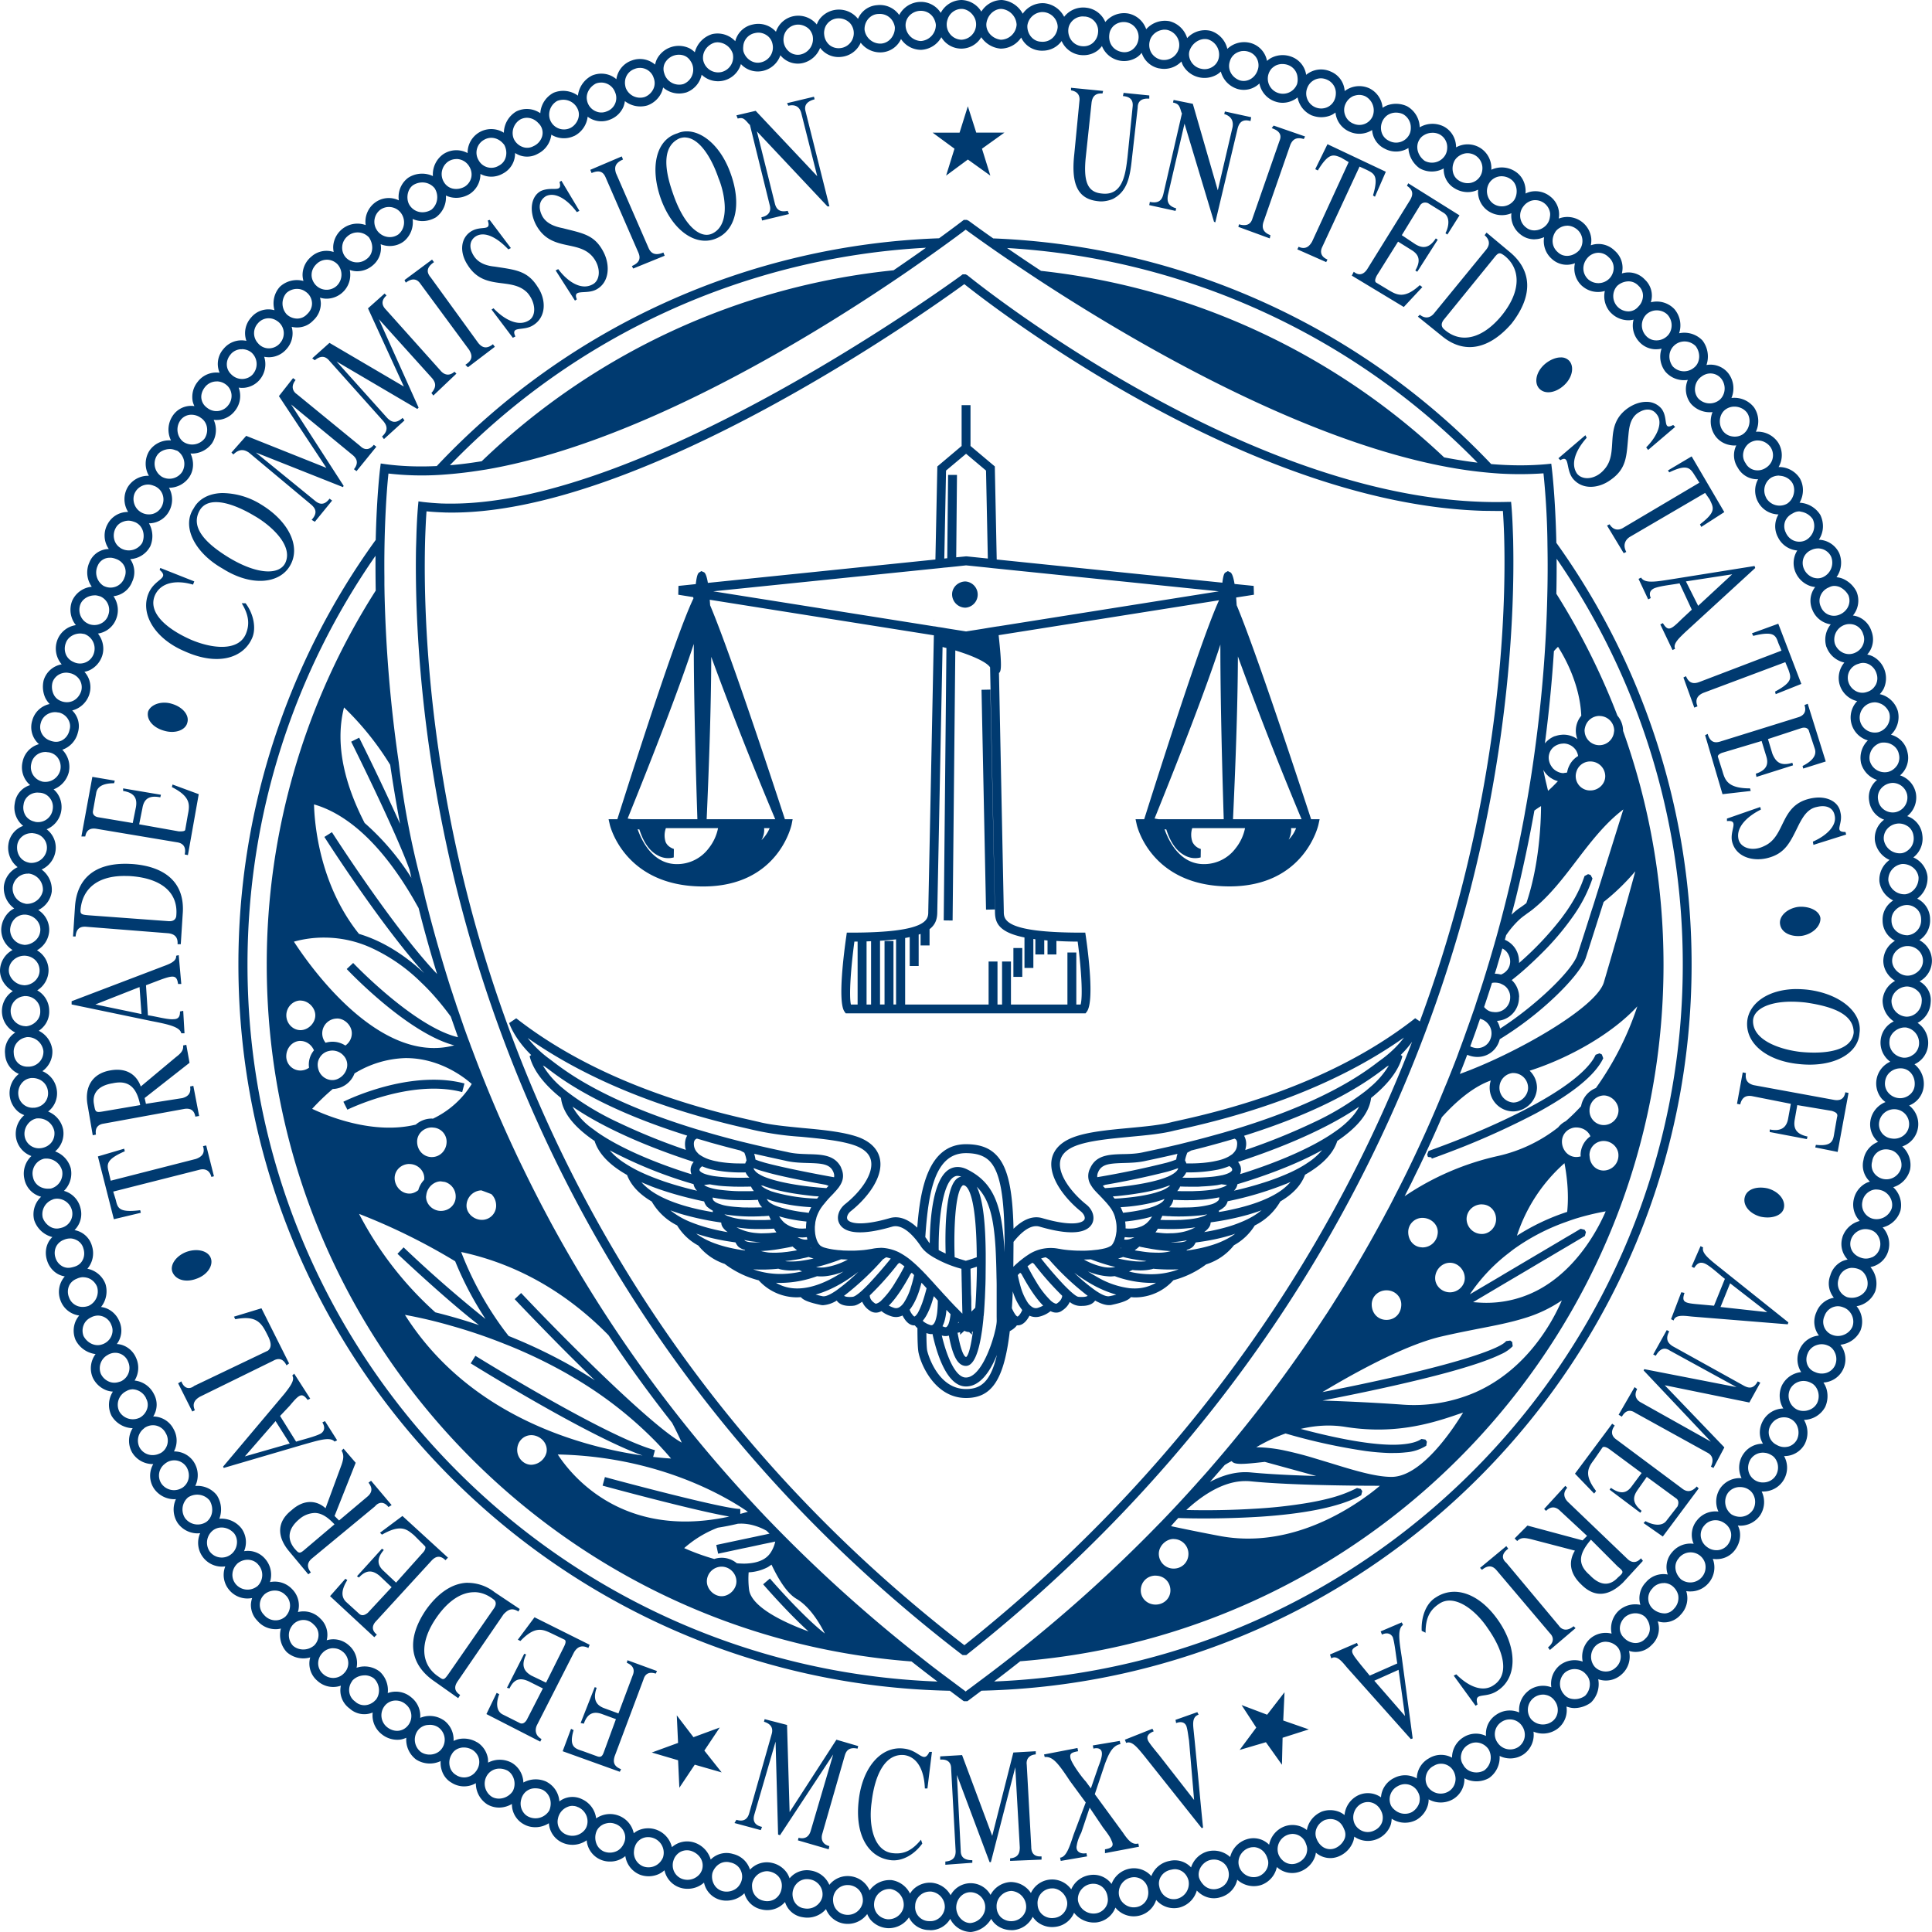 <svg xmlns="http://www.w3.org/2000/svg" xmlns:xlink="http://www.w3.org/1999/xlink" viewBox="0 0 300 300"><defs><path id="seal" d="M149.3 0a3.7 3.7 0 0 0-3.22 2 3.62 3.62 0 0 0-3.3-1.7 3.79 3.79 0 0 0-3.15 2.03A3.67 3.67 0 0 0 136.21.8a3.47 3.47 0 0 0-2.98 2.13 3.78 3.78 0 0 0-5.88-.07c-.23.29-.4.6-.52.94a3.73 3.73 0 0 0-3.55-1.3 3.63 3.63 0 0 0-2.79 2.43 3.67 3.67 0 0 0-3.58-1.13 3.51 3.51 0 0 0-2.74 2.6 3.75 3.75 0 0 0-3.6-1.1 4 4 0 0 0-2.68 2.82 3.4 3.4 0 0 0-.83-.62 3.83 3.83 0 0 0-5.08 1.73c-.12.26-.2.53-.26.8a3.6 3.6 0 0 0-3.61-.64 3.6 3.6 0 0 0-2.4 2.91 3.5 3.5 0 0 0-.85-.55c-.9-.4-1.95-.43-2.93-.02a4.01 4.01 0 0 0-2.19 3.12 3.9 3.9 0 0 0-3.77-.45 3.86 3.86 0 0 0-2.07 3.18 3.67 3.67 0 0 0-3.74-.27c-1.21.73-1.9 2-1.92 3.3a3.67 3.67 0 0 0-5.63 3.16 3.67 3.67 0 0 0-3.75.15 3.85 3.85 0 0 0-1.64 3.42 3.96 3.96 0 0 0-3.83.26 3.7 3.7 0 0 0-1.46 3.51 3.58 3.58 0 0 0-3.74.38 3.7 3.7 0 0 0-1.41 3.46 3.77 3.77 0 0 0-5.03 3.18c-.03.33 0 .66.06 1a3.52 3.52 0 0 0-3.5.75 3.7 3.7 0 0 0-1.32 2.59c-.03.4.03.78.13 1.16a3.87 3.87 0 0 0-3.65.89c-.92 1-1.2 2.4-.85 3.65A3.46 3.46 0 0 0 39 49.3a3.6 3.6 0 0 0-.74 3.63 3.58 3.58 0 0 0-3.56 1.26 3.5 3.5 0 0 0-.6 3.69 3.64 3.64 0 0 0-3.4 1.4 3.73 3.73 0 0 0-.81 2.84c.04.34.16.65.3.94a3.43 3.43 0 0 0-3.39 1.53 3.83 3.83 0 0 0-.25 3.8 3.7 3.7 0 0 0-3.35 1.6 3.78 3.78 0 0 0-.08 3.89 3.7 3.7 0 0 0-3.32 1.82 3.72 3.72 0 0 0 .1 3.8 3.53 3.53 0 0 0-3.2 1.9 3.63 3.63 0 0 0 .2 3.85 3.28 3.28 0 0 0-3.01 2.06 3.82 3.82 0 0 0 .36 3.8 3.7 3.7 0 0 0-3.05 2.2 3.8 3.8 0 0 0 .58 3.76A3.64 3.64 0 0 0 8.9 99.4a3.76 3.76 0 0 0 .68 3.76 3.55 3.55 0 0 0-2.8 2.48c-.23.94-.12 1.97.3 2.82.18.33.39.61.63.86a3.56 3.56 0 0 0-2.7 2.56 3.49 3.49 0 0 0 1.04 3.67 3.57 3.57 0 0 0-2.54 2.73 3.63 3.63 0 0 0 1.17 3.63 3.39 3.39 0 0 0-2.38 2.8 3.63 3.63 0 0 0 1.3 3.53 3.55 3.55 0 0 0-2.3 2.88 3.82 3.82 0 0 0 1.44 3.53 3.75 3.75 0 0 0-2.14 2.97 3.9 3.9 0 0 0 1.61 3.44c-.25.13-.5.29-.72.48a3.94 3.94 0 0 0-1.3 2.8c0 1.35.7 2.51 1.76 3.18A3.7 3.7 0 0 0 0 150.7c0 1.34.83 2.55 1.99 3.2a3.7 3.7 0 0 0 .38 6.43 3.5 3.5 0 0 0-1.58 3.35 3.53 3.53 0 0 0 2.14 3.08 3.78 3.78 0 0 0-.07 5.89c.28.22.59.38.91.51a3.83 3.83 0 0 0-1.27 3.55 3.69 3.69 0 0 0 2.38 2.8 3.74 3.74 0 0 0-1.09 3.57 3.54 3.54 0 0 0 2.6 2.75 3.73 3.73 0 0 0-1.09 3.6 4 4 0 0 0 2.83 2.66c-.25.25-.47.52-.63.84-.43.84-.5 1.83-.2 2.77.3.99.98 1.8 1.86 2.22.3.14.6.23.9.28a3.65 3.65 0 0 0-.68 3.69 3.59 3.59 0 0 0 2.92 2.38 3.8 3.8 0 0 0-.55.87 3.7 3.7 0 0 0-.02 2.92 4.04 4.04 0 0 0 3.11 2.2 3.69 3.69 0 0 0-.44 3.65 3.85 3.85 0 0 0 2.2 2c.3.1.62.16.93.18a3.78 3.78 0 0 0-.21 3.75 3.95 3.95 0 0 0 3.28 1.93 3.67 3.67 0 0 0-.1 3.74 3.72 3.72 0 0 0 3.22 1.83h.08a3.6 3.6 0 0 0 .11 3.8 3.86 3.86 0 0 0 3.14 1.66l.27-.02a3.82 3.82 0 0 0 .28 3.73 3.79 3.79 0 0 0 3.1 1.59l.38-.03a3.7 3.7 0 0 0 3.9 5.16 3.62 3.62 0 0 0 .62 3.67 3.68 3.68 0 0 0 3.55 1.24c-.1.32-.17.65-.19.99-.02.98.36 1.9 1.02 2.55a3.65 3.65 0 0 0 2.59 1.29l.23.01c.28 0 .56-.04.82-.1a3.87 3.87 0 0 0 .9 3.65 3.86 3.86 0 0 0 3.65.83 3.51 3.51 0 0 0 1.12 3.64 3.62 3.62 0 0 0 3.64.75 3.46 3.46 0 0 0 1.35 3.54 3.38 3.38 0 0 0 3.59.63 3.7 3.7 0 0 0 1.42 3.38 3.84 3.84 0 0 0 2.9.82c.31-.05.6-.15.9-.28a3.85 3.85 0 0 0 1.53 3.38 3.94 3.94 0 0 0 3.8.24c-.02.39 0 .78.1 1.16.22.96.8 1.74 1.57 2.18a3.61 3.61 0 0 0 3.8.09 3.88 3.88 0 0 0 1.8 3.31c.57.32 1.18.48 1.8.48.7 0 1.39-.2 2-.56a3.53 3.53 0 0 0 1.9 3.18c.54.3 1.14.43 1.74.43.74 0 1.47-.22 2.1-.62a3.56 3.56 0 0 0 2.06 3 3.82 3.82 0 0 0 3.81-.35 3.59 3.59 0 0 0 3.62 3.3 3.63 3.63 0 0 0 2.38-.85 3.7 3.7 0 0 0 2.29 2.9 3.83 3.83 0 0 0 2.89-.1c.33-.15.63-.36.9-.59a3.62 3.62 0 0 0 3.6 2.87 3.8 3.8 0 0 0 2.54-.96 3.5 3.5 0 0 0 3.52 2.8 3.94 3.94 0 0 0 2.75-1.15 3.5 3.5 0 0 0 2.68 2.52 3.66 3.66 0 0 0 3.63-1.16 3.36 3.36 0 0 0 2.79 2.37 3.8 3.8 0 0 0 3.57-1.27 3.6 3.6 0 0 0 3.39 2.3c1.22 0 2.32-.6 3.01-1.53.13.31.3.6.5.87a3.82 3.82 0 0 0 2.8 1.33c1.34 0 2.5-.66 3.18-1.68a3.49 3.49 0 0 0 3.14 1.97l.22.02a3.54 3.54 0 0 0 3.05-1.76 3.63 3.63 0 0 0 3.21 2.04h.01a4.14 4.14 0 0 0 3.14-2.04c.16.27.34.53.58.75.68.65 1.6 1 2.58 1h.24a3.7 3.7 0 0 0 3.05-2.07c.19.27.4.53.66.75a3.67 3.67 0 0 0 2.76.82 3.59 3.59 0 0 0 3-2.2 3.9 3.9 0 0 0 3.51 1.5 3.61 3.61 0 0 0 2.91-2.3 3.66 3.66 0 0 0 6.33-1.19 3.63 3.63 0 0 0 3.58 1.19 3.8 3.8 0 0 0 2.73-2.65c.71.76 1.66 1.2 2.64 1.2.33 0 .67-.04 1-.15a3.64 3.64 0 0 0 2.64-2.73 3.8 3.8 0 0 0 3.69.83 3.76 3.76 0 0 0 2.46-2.8 3.5 3.5 0 0 0 3.63.7c1-.38 1.8-1.14 2.2-2.08.13-.28.19-.56.23-.85a3.39 3.39 0 0 0 3.7.51 4 4 0 0 0 2.11-2.3c.08-.24.12-.47.15-.7a3.7 3.7 0 0 0 2.11.67 3.79 3.79 0 0 0 3.53-2.45c.11-.33.15-.66.17-1a3.76 3.76 0 0 0 3.82.19 3.87 3.87 0 0 0 1.82-2.36c.07-.28.1-.56.1-.84a3.84 3.84 0 0 0 3.75 0 3.62 3.62 0 0 0 1.8-3.27 3.97 3.97 0 0 0 3.83-.04 3.9 3.9 0 0 0 1.64-3.43 3.7 3.7 0 0 0 3.74-.26 3.7 3.7 0 0 0 1.52-3.51 3.79 3.79 0 0 0 3.77-.48 3.61 3.61 0 0 0 1.35-3.42c.4.14.81.24 1.25.24a4.4 4.4 0 0 0 2.55-.86 4 4 0 0 0 1.13-3.62 3.6 3.6 0 0 0 3.6-.72 3.68 3.68 0 0 0 1.18-3.68c.33.1.66.16 1 .16h.08a3.41 3.41 0 0 0 2.44-1.08 3.46 3.46 0 0 0 .94-3.67c.33.1.66.16 1 .16l.28-.01c.9-.08 1.72-.51 2.3-1.2a3.66 3.66 0 0 0 .85-3.64c.2.03.42.05.63.05l.4-.02a3.7 3.7 0 0 0 2.54-1.41 3.7 3.7 0 0 0 .55-3.63 3.91 3.91 0 0 0 .99.02 3.5 3.5 0 0 0 2.45-1.39c.65-.87.91-1.9.76-2.88a3.42 3.42 0 0 0-.31-.93l.36.03c1.2 0 2.34-.55 3.09-1.6a3.73 3.73 0 0 0 .25-3.71h.22a3.7 3.7 0 0 0 3.26-5.5h.07a3.59 3.59 0 0 0 3.1-1.8 3.9 3.9 0 0 0-.08-3.82 3.84 3.84 0 0 0 3.29-2c.4-.87.48-1.9.2-2.83a3.62 3.62 0 0 0-.47-.97 3.62 3.62 0 0 0 3.14-5c-.12-.32-.3-.6-.5-.87a3.9 3.9 0 0 0 3.11-2.2 3.76 3.76 0 0 0-.6-3.78 3.82 3.82 0 0 0 2.91-2.35 3.97 3.97 0 0 0-.76-3.73 3.55 3.55 0 0 0 2.75-2.44 3.83 3.83 0 0 0-.85-3.72 3.84 3.84 0 0 0 2.76-2.6 3.78 3.78 0 0 0-1.12-3.64 3.86 3.86 0 0 0 2.62-2.76 3.87 3.87 0 0 0-1.22-3.57 3.66 3.66 0 0 0 1.07-6.36 3.56 3.56 0 0 0 2.25-2.86 3.9 3.9 0 0 0-1.42-3.54 3.6 3.6 0 0 0 2.12-3.07 3.75 3.75 0 0 0-1.64-3.36 3.77 3.77 0 0 0 2.03-3.16 3.23 3.23 0 0 0-.76-2.48c-.26-.33-.6-.59-.96-.8a3.68 3.68 0 0 0 1.92-3.18c0-1.41-.78-2.6-1.95-3.22a3.66 3.66 0 0 0 1.66-3.25 3.56 3.56 0 0 0-2-3.2 3.96 3.96 0 0 0 1.6-3.46 3.7 3.7 0 0 0-2.2-2.94 3.7 3.7 0 0 0 1.39-3.53 3.49 3.49 0 0 0-2.34-2.88 3.7 3.7 0 0 0 1.35-3.53 3.66 3.66 0 0 0-2.46-2.8 3.58 3.58 0 0 0 1.16-3.56 3.53 3.53 0 0 0-2.57-2.75 3.82 3.82 0 0 0 1.06-3.7 3.88 3.88 0 0 0-1.8-2.23 3.6 3.6 0 0 0-1-.37 4 4 0 0 0 .59-.81 3.84 3.84 0 0 0-1.72-5.08 3.4 3.4 0 0 0-.82-.26 3.5 3.5 0 0 0 .67-3.6 3.57 3.57 0 0 0-1.89-2.18 3.3 3.3 0 0 0-1-.28 3.62 3.62 0 0 0 .55-3.73 4.3 4.3 0 0 0-2.06-1.96c-.35-.15-.7-.23-1.04-.26a3.9 3.9 0 0 0 .43-3.72 3.63 3.63 0 0 0-3.17-2.1c.73-1.1.87-2.51.23-3.85a4.03 4.03 0 0 0-3.22-1.9c.65-1.15.72-2.58.04-3.78a3.83 3.83 0 0 0-3.3-1.76 3.66 3.66 0 0 0-.1-3.84 3.83 3.83 0 0 0-3.43-1.64 3.8 3.8 0 0 0-.27-3.76 3.85 3.85 0 0 0-3.52-1.48 3.85 3.85 0 0 0-.46-3.8 3.52 3.52 0 0 0-3.42-1.32 4.1 4.1 0 0 0-.62-3.81 3.9 3.9 0 0 0-3.63-1.12A3.87 3.87 0 0 0 260 48a3.76 3.76 0 0 0-3.66-1.06 3.4 3.4 0 0 0-.92-3.52 3.46 3.46 0 0 0-3.58-.96 3.51 3.51 0 0 0-1.12-3.54 3.56 3.56 0 0 0-3.7-.83c.07-.35.1-.7.07-1.06a3.73 3.73 0 0 0-5.05-3.09 3.53 3.53 0 0 0-1.33-3.44 3.67 3.67 0 0 0-2.82-.77c-.36.05-.7.17-1.01.32.12-1.3-.4-2.6-1.47-3.34a3.83 3.83 0 0 0-3.84-.35A3.7 3.7 0 0 0 229.9 23a3.71 3.71 0 0 0-3.8-.12c0-1.28-.64-2.51-1.82-3.19a3.9 3.9 0 0 0-3.83.08 3.84 3.84 0 0 0-1.98-3.28 4.06 4.06 0 0 0-2.83-.21c-.35.1-.66.26-.95.46a3.7 3.7 0 0 0-2.09-3.04 3.75 3.75 0 0 0-3.8.44 3.5 3.5 0 0 0-2.17-3.03 3.62 3.62 0 0 0-3.81.51 3.53 3.53 0 0 0-2.31-2.82 3.86 3.86 0 0 0-2.99.13c-.29.14-.55.32-.78.53a3.55 3.55 0 0 0-2.44-2.75 3.79 3.79 0 0 0-3.72.88 3.83 3.83 0 0 0-2.59-2.8 3.76 3.76 0 0 0-3.65 1.13 3.85 3.85 0 0 0-2.76-2.63 3.87 3.87 0 0 0-3.6 1.25 3.71 3.71 0 0 0-2.78-2.44 3.77 3.77 0 0 0-3.57 1.32 3.63 3.63 0 0 0-2.93-2.22 3.75 3.75 0 0 0-3.46 1.41A3.89 3.89 0 0 0 162.17.5a3.75 3.75 0 0 0-3.36 1.63A4.06 4.06 0 0 0 155.57 0c-1.34 0-2.52.72-3.19 1.8A3.72 3.72 0 0 0 149.3 0zm6.18 1.38a2.6 2.6 0 0 1 2.38 2.45 2.5 2.5 0 0 1-2.46 2.34c-1.33-.17-2.31-1.25-2.24-2.45.02-.25.08-.48.16-.7.35-.95 1.22-1.64 2.17-1.64zm-6.19 0c.92 0 1.8.71 2.14 1.61a2.38 2.38 0 0 1-2.13 3.18 2.36 2.36 0 0 1-2.16-3.15 2.3 2.3 0 0 1 2.15-1.64zm-6.43.3h.14a2.27 2.27 0 0 1 2.12 1.42c.1.24.18.5.2.77a2.5 2.5 0 0 1-2.32 2.5 2.48 2.48 0 0 1-2.38-2.34 2.17 2.17 0 0 1 .54-1.54 2.45 2.45 0 0 1 1.7-.81zm19.05.2h.14a2.4 2.4 0 0 1 2.1 1.72c.06.22.1.45.08.69-.16 1.4-1.29 2.34-2.62 2.18h-.04c-1.2-.08-2.11-1.22-2.04-2.51a2.42 2.42 0 0 1 2.38-2.09zm-25.3.28c.93 0 1.72.52 2.1 1.3.12.24.2.49.24.76.03.64-.2 1.3-.64 1.8-.4.45-.93.71-1.5.75a2.48 2.48 0 0 1-2.56-2.14 2.42 2.42 0 0 1 .55-1.67c.4-.47.92-.75 1.53-.79l.29-.01zm31.6.4.3.01a2.23 2.23 0 0 1 1.99 2.52 2.36 2.36 0 0 1-.87 1.63c-.46.36-1.04.52-1.64.45h-.01a2.28 2.28 0 0 1-1.57-.85 2.5 2.5 0 0 1-.51-1.86c.03-.24.1-.47.21-.67a2.3 2.3 0 0 1 2.1-1.24zm-37.95.29c.52 0 1.05.18 1.47.51.27.2.47.47.61.76a2.34 2.34 0 0 1-1.84 3.35h-.01c-.6.07-1.18-.09-1.65-.45a2.37 2.37 0 0 1-.86-1.64c-.03-.22-.02-.45.02-.66.06-.37.2-.71.43-1a2.25 2.25 0 0 1 1.83-.87zm44.25.57a2.32 2.32 0 0 1 2.26 2.72 2.4 2.4 0 0 1-.98 1.6c-.47.32-1.03.44-1.59.33-1.35-.24-2.16-1.41-1.93-2.82.03-.23.1-.45.22-.66.14-.27.34-.52.6-.71.4-.3.9-.46 1.42-.46zm-50.58.4c.5 0 1.01.17 1.43.47.29.2.5.47.64.76.1.2.18.4.21.64a2.46 2.46 0 0 1-1.94 2.78 2.1 2.1 0 0 1-1.59-.34 2.4 2.4 0 0 1-1-2.29 2.28 2.28 0 0 1 2.25-2.02zm56.63.8c.23-.02.47-.02.71.03a2.44 2.44 0 0 1 1.81 1.92c.05.3.05.6-.02.92a2.38 2.38 0 0 1-2.78 1.78 2.39 2.39 0 0 1-1.48-1.04 2.39 2.39 0 0 1-.27-1.84c.05-.25.16-.49.3-.7a2.46 2.46 0 0 1 1.73-1.06zm-62.8.45c.43 0 .87.13 1.25.38a2.1 2.1 0 0 1 .94 1.36 2.37 2.37 0 0 1-1.79 2.87c-.57.14-1.17.03-1.69-.31a2.5 2.5 0 0 1-1.04-1.43 2.55 2.55 0 0 1-.02-.7 2.24 2.24 0 0 1 1.8-2.1c.18-.04.36-.07.54-.07zm34.61.71a4.03 4.03 0 0 0 2.9 1.76l.1.01c1.32 0 2.5-.67 3.2-1.72a3.54 3.54 0 0 0 3.33 2.04c1.2 0 2.27-.57 2.95-1.5a3.67 3.67 0 0 0 3.42 2.2c.81 0 1.59-.27 2.22-.76.24-.2.44-.42.62-.66a3.7 3.7 0 0 0 5.47 1.72c.27-.19.5-.41.7-.67a3.59 3.59 0 0 0 2.7 2.42h.05a3.7 3.7 0 0 0 3.42-1.07c.08.25.18.5.31.72a3.84 3.84 0 0 0 5.15 1.34c.25-.14.47-.32.66-.5a3.84 3.84 0 0 0 2.49 2.67l.02.01a3.47 3.47 0 0 0 3.48-.83 3.7 3.7 0 0 0 2.47 2.81h.01c.37.13.75.19 1.12.19.84 0 1.66-.3 2.33-.83a3.79 3.79 0 0 0 2.27 2.82h.03a3.92 3.92 0 0 0 2.83-.03c.27-.11.52-.27.75-.45a3.63 3.63 0 0 0 2.15 2.96 3.69 3.69 0 0 0 3.54-.24 3.5 3.5 0 0 0 2 2.92 3.66 3.66 0 0 0 3.64-.13c.05 1.2.66 2.38 1.75 3.16l.08.04a3.79 3.79 0 0 0 3.65-.03 3.4 3.4 0 0 0 1.7 3.1c.65.4 1.35.58 2.04.58.56 0 1.1-.13 1.6-.38a3.62 3.62 0 0 0 1.49 3.26 3.8 3.8 0 0 0 3.68.4 3.62 3.62 0 0 0 1.36 3.25c.62.52 1.38.8 2.2.8l.4-.03c.4-.04.76-.16 1.12-.3a3.66 3.66 0 0 0 1.23 3.4 3.41 3.41 0 0 0 3.56.64 3.63 3.63 0 0 0 1.1 3.53l.03.02a3.7 3.7 0 0 0 3.51.76 3.74 3.74 0 0 0 .9 3.36l.03.02a3.82 3.82 0 0 0 2.7 1.17h.14c.24-.01.47-.05.69-.1a3.66 3.66 0 0 0 .82 3.38 3.5 3.5 0 0 0 2.48 1.22h.24c.28 0 .55-.03.81-.1a3.81 3.81 0 0 0 .62 3.62l.04.04a3.8 3.8 0 0 0 3.41 1.2 3.65 3.65 0 0 0 .43 3.63l.02.03a3.9 3.9 0 0 0 3.39 1.34 3.91 3.91 0 0 0 .34 3.57c.52.8 1.34 1.35 2.32 1.54.25.05.5.08.76.08l.27-.02a3.47 3.47 0 0 0 .23 3.46 3.44 3.44 0 0 0 3.06 1.8l.1-.01a3.65 3.65 0 0 0 0 3.55 3.66 3.66 0 0 0 3.16 1.92 3.6 3.6 0 0 0-.08 3.54 3.68 3.68 0 0 0 3 2.06 3.63 3.63 0 0 0-.22 3.5 3.86 3.86 0 0 0 2.25 2.02c.25.08.5.13.75.15a3.48 3.48 0 0 0-.42 3.58 3.63 3.63 0 0 0 2.84 2.22 3.75 3.75 0 0 0-.68 3.5l.02.02a3.82 3.82 0 0 0 2.77 2.41 3.72 3.72 0 0 0-.7 3.53 3.73 3.73 0 0 0 2.69 2.46 3.7 3.7 0 0 0 1.66 6.1 3.8 3.8 0 0 0-1.08 3.4v.04a3.81 3.81 0 0 0 2.51 2.7 3.44 3.44 0 0 0-1.22 3.31 3.57 3.57 0 0 0 2.32 2.86 3.56 3.56 0 0 0-1.43 3.29 3.88 3.88 0 0 0 2.27 2.96 3.79 3.79 0 0 0-1.58 3.27v.04c.16 1.33 1 2.41 2.14 2.98a4 4 0 0 0-.64.53 3.47 3.47 0 0 0-1 2.6c0 1.36.77 2.51 1.91 3.14a3.7 3.7 0 0 0-1.8 3.1c0 1.3.75 2.45 1.83 3.12a3.73 3.73 0 0 0-1.94 3.02v.04a3.9 3.9 0 0 0 1.74 3.23 3.6 3.6 0 0 0-2.04 2.88 3.64 3.64 0 0 0 1.49 3.38 3.7 3.7 0 0 0-1.44 5.6c.2.27.45.48.7.67a3.77 3.77 0 0 0-2.33 2.83 3.6 3.6 0 0 0 1.18 3.35 3.6 3.6 0 0 0-2.27 2.8 3.44 3.44 0 0 0 1 3.37c-.25.07-.5.17-.73.3a3.72 3.72 0 0 0-1.76 2.38 3.68 3.68 0 0 0 .91 3.43 3.83 3.83 0 0 0-2.68 2.48v.03a3.49 3.49 0 0 0 .8 3.48c-.32.07-.63.16-.92.3a3.55 3.55 0 0 0-1.77 2.17c-.47 1.2-.22 2.5.55 3.46a3.57 3.57 0 0 0-2.72 2.27 3.54 3.54 0 0 0 .4 3.6 3.63 3.63 0 0 0-2.99 2.15 3.66 3.66 0 0 0 .24 3.53 3.75 3.75 0 0 0-2.9 1.9l-.02.02a3.8 3.8 0 0 0 .14 3.73 3.69 3.69 0 0 0-3.1 1.8c-.53.9-.68 1.9-.42 2.86.09.29.22.56.36.81a3.62 3.62 0 0 0-3.1 1.69l-.02.02a3.78 3.78 0 0 0-.2 3.64 3.7 3.7 0 0 0-3.26 1.49 3.71 3.71 0 0 0-.33 3.7 3.62 3.62 0 0 0-3.32 1.34 3.51 3.51 0 0 0-.53 3.66 3.67 3.67 0 0 0-3.34 1.3 3.49 3.49 0 0 0-.68 3.47 3.55 3.55 0 0 0-3.39 1.2 3.55 3.55 0 0 0-.86 3.51 3.84 3.84 0 0 0-3.38.92l-.02.02a3.8 3.8 0 0 0-1.07 3.53 3.66 3.66 0 0 0-3.39.83 3.77 3.77 0 0 0-1.1 3.51 3.73 3.73 0 0 0-3.65.65l-.02.02a3.71 3.71 0 0 0-1.2 3.32 3.7 3.7 0 0 0-3.53.52v.01a3.77 3.77 0 0 0-1.46 3.38 3.67 3.67 0 0 0-3.59.37 3.53 3.53 0 0 0-1.56 3.28 3.6 3.6 0 0 0-3.5.2 3.72 3.72 0 0 0-1.78 3.17 3.54 3.54 0 0 0-3.58.1 3.64 3.64 0 0 0-1.89 3.12 3.64 3.64 0 0 0-3.53-.06 3.6 3.6 0 0 0-2.03 3 3.52 3.52 0 0 0-3.53-.32 3.78 3.78 0 0 0-2.13 3.07 3.48 3.48 0 0 0-.77-.47 3.81 3.81 0 0 0-2.83-.04l-.05.03c-1.23.57-2 1.65-2.2 2.81a3.57 3.57 0 0 0-3.54-.54 3.8 3.8 0 0 0-2.32 2.82 3.41 3.41 0 0 0-3.5-.84 3.83 3.83 0 0 0-2.55 2.75 3.79 3.79 0 0 0-3.48-.88 3.77 3.77 0 0 0-2.59 2.49 3.45 3.45 0 0 0-3.36-1 3.73 3.73 0 0 0-2.81 2.35 3.6 3.6 0 0 0-3.34-1.16 3.76 3.76 0 0 0-2.84 2.38 3.47 3.47 0 0 0-3.29-1.39 3.74 3.74 0 0 0-2.97 2.23 3.63 3.63 0 0 0-6.26.57 3.75 3.75 0 0 0-3.13-1.71h-.04a3.74 3.74 0 0 0-3.1 2 3.53 3.53 0 0 0-6.2.05 3.73 3.73 0 0 0-2.96-1.94 3.71 3.71 0 0 0-2.8 1c-.21.2-.39.44-.54.69a3.81 3.81 0 0 0-2.88-2.1h-.05a3.83 3.83 0 0 0-3.35 1.6 3.71 3.71 0 0 0-2.98-2.2 3.62 3.62 0 0 0-3.27 1.34 3.73 3.73 0 0 0-2.87-2.22 3.46 3.46 0 0 0-3.3 1.21c-.1-.28-.22-.54-.38-.8a3.8 3.8 0 0 0-2.35-1.6 3.55 3.55 0 0 0-3.42 1.05 3.6 3.6 0 0 0-2.62-2.43 3.45 3.45 0 0 0-3.48.86 3.94 3.94 0 0 0-2.55-2.64 3.58 3.58 0 0 0-3.48.72 3.78 3.78 0 0 0-5.26-2.59c-.24.12-.46.26-.66.43a3.73 3.73 0 0 0-2.32-2.73 3.77 3.77 0 0 0-3.52.42 3.79 3.79 0 0 0-2.21-2.99 3.33 3.33 0 0 0-3.5.35 3.72 3.72 0 0 0-1.95-3.02l-.04-.03a3.98 3.98 0 0 0-3.6.12 3.7 3.7 0 0 0-1.81-3.07l-.04-.02a3.9 3.9 0 0 0-3.63 0c0-.28 0-.57-.07-.86a3.66 3.66 0 0 0-1.6-2.29h-.03a3.98 3.98 0 0 0-3.01-.47c-.23.07-.45.15-.65.25a3.71 3.71 0 0 0-1.56-3.24h-.02a3.83 3.83 0 0 0-3.6-.34c.1-1.2-.4-2.42-1.43-3.22a3.67 3.67 0 0 0-3.61-.63 3.91 3.91 0 0 0-1.23-3.32l-.05-.04a3.85 3.85 0 0 0-3.56-.57 3.64 3.64 0 0 0-1.19-3.48 3.57 3.57 0 0 0-3.45-.79 3.44 3.44 0 0 0-.99-3.37 3.61 3.61 0 0 0-3.48-1.01 3.58 3.58 0 0 0-.89-3.55 3.69 3.69 0 0 0-3.45-1.1 3.73 3.73 0 0 0-.69-3.54 3.51 3.51 0 0 0-3.33-1.26 3.62 3.62 0 0 0-.45-3.6l-.02-.02a3.95 3.95 0 0 0-3.37-1.42 4.04 4.04 0 0 0-.34-3.57l-.04-.07a3.84 3.84 0 0 0-3.36-1.45 3.79 3.79 0 0 0-.18-3.66l-.01-.02a3.61 3.61 0 0 0-3.12-1.68 3.6 3.6 0 0 0-.04-3.44 3.58 3.58 0 0 0-3.18-1.99 3.41 3.41 0 0 0 .1-3.5 3.79 3.79 0 0 0-2.99-2.08c.64-1.03.77-2.35.22-3.54a3.56 3.56 0 0 0-2.1-1.96c-.28-.1-.58-.15-.88-.17a3.46 3.46 0 0 0 .39-3.53 3.65 3.65 0 0 0-1.98-2 3.38 3.38 0 0 0-.86-.22 3.9 3.9 0 0 0 .68-3.59l-.02-.05a3.77 3.77 0 0 0-2.78-2.3 3.7 3.7 0 0 0 .72-3.5 3.44 3.44 0 0 0-2.72-2.5 3.52 3.52 0 0 0 .92-3.45 3.64 3.64 0 0 0-2.56-2.64 3.8 3.8 0 0 0 1.08-3.4v-.03a3.9 3.9 0 0 0-2.45-2.7 3.63 3.63 0 0 0 1.26-3.3v-.03a3.82 3.82 0 0 0-2.35-2.86 3.56 3.56 0 0 0 1.36-3.28 3.7 3.7 0 0 0-2.25-2.99 3.7 3.7 0 0 0 1.55-3.24v-.03a3.83 3.83 0 0 0-2.11-3c.22-.15.43-.32.62-.52a3.47 3.47 0 0 0 1-2.6 3.64 3.64 0 0 0-1.86-3.16 3.69 3.69 0 0 0 1.76-3.09c0-1.34-.72-2.49-1.8-3.13a3.7 3.7 0 0 0 1.9-3 3.64 3.64 0 0 0-1.7-3.25 3.75 3.75 0 0 0 2.1-2.87v-.05a3.87 3.87 0 0 0-1.58-3.37 3.74 3.74 0 0 0 2.17-2.95 3.57 3.57 0 0 0-1.39-3.3 3.73 3.73 0 0 0 1.64-5.6 3.59 3.59 0 0 0-.56-.6 3.86 3.86 0 0 0 2.39-2.77v-.03a3.75 3.75 0 0 0-1.04-3.35 3.74 3.74 0 0 0 2.42-2.66 3.37 3.37 0 0 0-.88-3.44 3.77 3.77 0 0 0 2.66-2.5v-.02a3.55 3.55 0 0 0-.76-3.48c.27-.05.53-.13.8-.25a3.8 3.8 0 0 0 1.95-2.22c.4-1.2.11-2.5-.65-3.47a3.58 3.58 0 0 0 2.83-2.28c.48-1.2.27-2.53-.42-3.52a3.53 3.53 0 0 0 2.9-2.24 3.51 3.51 0 0 0-.3-3.52 3.75 3.75 0 0 0 3.05-1.88l.04-.06a3.98 3.98 0 0 0-.18-3.62 3.55 3.55 0 0 0 3.14-1.9 3.74 3.74 0 0 0-.03-3.62 3.8 3.8 0 0 0 3.19-1.72c.7-1.08.7-2.45.15-3.61l.23.02c1.15 0 2.3-.53 3.06-1.53l.04-.05a3.8 3.8 0 0 0 .27-3.66 3.6 3.6 0 0 0 3.27-1.36 3.67 3.67 0 0 0 .61-3.64c.17.02.34.04.5.04l.33-.01a3.59 3.59 0 0 0 2.43-1.25 3.74 3.74 0 0 0 .7-3.57c.23.04.47.07.71.07h.15a3.6 3.6 0 0 0 2.61-1.27 3.63 3.63 0 0 0 .8-3.45c.26.06.54.1.81.1h.08c.95-.02 1.82-.4 2.47-1.1a3.58 3.58 0 0 0 1.17-2.63 4 4 0 0 0-.13-.9c.33.1.67.16 1.01.16a3.7 3.7 0 0 0 3.61-4.46c.37.12.74.2 1.13.2.85 0 1.7-.29 2.4-.88a3.5 3.5 0 0 0 1.27-3.32 3.74 3.74 0 0 0 1.41.28c.8 0 1.58-.25 2.19-.73l.03-.02A3.83 3.83 0 0 0 64.07 34c.48.21 1 .33 1.52.33.72 0 1.45-.2 2.13-.6l.07-.06a3.83 3.83 0 0 0 1.45-3.31 3.7 3.7 0 0 0 1.6.36c.7 0 1.42-.2 2.06-.58l.02-.01a3.66 3.66 0 0 0 1.68-3.12 3.57 3.57 0 0 0 3.45-.04 3.52 3.52 0 0 0 1.93-3.21c.29.18.59.33.9.42a3.37 3.37 0 0 0 2.63-.3 3.8 3.8 0 0 0 2.1-2.97 3.71 3.71 0 0 0 3.55.2h.02a3.84 3.84 0 0 0 2.07-2.99 3.54 3.54 0 0 0 3.57.41 3.65 3.65 0 0 0 2-1.98c.1-.28.18-.57.21-.85a3.9 3.9 0 0 0 3.5.67l.03-.01a3.85 3.85 0 0 0 2.18-2.04c.1-.24.17-.49.23-.74a3.73 3.73 0 0 0 3.49.8h.04a3.74 3.74 0 0 0 2.45-2.78 3.7 3.7 0 0 0 6.1-1.65A3.56 3.56 0 0 0 118.5 11a3.75 3.75 0 0 0 2.68-2.42 3.47 3.47 0 0 0 3.35 1.24 3.84 3.84 0 0 0 2.82-2.39 3.56 3.56 0 0 0 3.3 1.4 3.67 3.67 0 0 0 3-2.2 3.8 3.8 0 0 0 3.24 1.5 3.54 3.54 0 0 0 3.02-2.07 3.74 3.74 0 0 0 3.1 1.68h.04a3.81 3.81 0 0 0 3.12-1.96 3.6 3.6 0 0 0 6.2 0zm34.72.28c.18 0 .34.02.52.07a2.48 2.48 0 0 1 1.62 2.95c-.14.56-.5 1.04-1.02 1.34-.52.31-1.15.4-1.71.25h-.02a2.37 2.37 0 0 1-1.53-1.11c-.3-.5-.4-1.1-.26-1.61.1-.33.26-.63.47-.9.48-.6 1.2-.99 1.93-.99zm-75.65.51a2.55 2.55 0 0 1 2.34 1.75 2.38 2.38 0 0 1-1.69 2.85 2.37 2.37 0 0 1-2.85-1.63 1.8 1.8 0 0 1-.08-.61c0-1 .72-1.97 1.78-2.3.16-.04.33-.06.5-.06zm81.47 1.36c.33-.04.65 0 .96.1a2.18 2.18 0 0 1 1.54 1.9c.03.3 0 .61-.1.9-.4 1.29-1.63 2-2.8 1.65-1.27-.46-1.95-1.74-1.54-2.96a2.16 2.16 0 0 1 1.02-1.3c.29-.16.6-.26.92-.3zm-87.47.57c.35 0 .7.08 1 .23.32.17.6.44.8.77.12.18.22.37.29.59a2.4 2.4 0 0 1-1.43 2.97 2.4 2.4 0 0 1-2.95-1.67 2.03 2.03 0 0 1 .07-1.55 2.47 2.47 0 0 1 2.22-1.34zm93.61 1.44c.33 0 .66.04.99.17a2.22 2.22 0 0 1 1.44 1.9c.04.34.03.7-.08 1.06a2.35 2.35 0 1 1-3.9-2.47c.18-.16.38-.31.6-.43.3-.14.62-.22.95-.23zm-99.68.6a2.24 2.24 0 0 1 1.85.97c.1.15.19.31.25.5.25.6.25 1.21 0 1.77a2.47 2.47 0 0 1-1.38 1.29 2.39 2.39 0 0 1-2.9-1.37c-.08-.21-.11-.43-.14-.64-.03-.43.03-.85.22-1.23.26-.54.72-.94 1.31-1.14.25-.1.52-.15.8-.15zm105.78 1.62c.3.01.62.08.92.22a2.25 2.25 0 0 1 1.36 1.96c.01.35-.03.7-.16 1.04a2.21 2.21 0 0 1-1.2 1.28 2.33 2.33 0 0 1-3.08-3 2.28 2.28 0 0 1 2.16-1.5zm-111.8.66a2.28 2.28 0 0 1 2.15 1.48 2.21 2.21 0 0 1-1.21 2.97l-.04.01a2.1 2.1 0 0 1-1.67.03 2.3 2.3 0 0 1-1.44-1.78c-.18-.97.37-2.01 1.37-2.55.27-.11.56-.16.85-.16zm72.96.81v.4c1.2.2 1.4 1 1.3 1.69l-.8 8.26c-.5 4.58.5 6.97 3.78 7.27.7.1 1.7-.1 2.3-.4 2.18-1.2 2.58-3.38 2.88-6.27l.89-7.87c0-.8.4-1.49 1.8-1.39v-.5l-3.99-.4-.1.5c1.4.1 1.6.9 1.5 1.7l-.8 7.86c-.3 2.49-.7 5.97-3.99 5.57-2.18-.2-2.88-1.79-2.48-5.67l.9-8.46c.1-.7.4-1.5 1.69-1.4l.1-.4-4.98-.49zm44.75 1.11c.33 0 .65.08.94.21a2.48 2.48 0 0 1 1.15 3.08 2.24 2.24 0 0 1-3.05 1.14h-.02a2.26 2.26 0 0 1-1.22-1.32c-.21-.58-.19-1.2.1-1.78a2.4 2.4 0 0 1 1.2-1.16c.3-.1.6-.17.9-.17zm-84.67.28-4.18 1 .2.4c1.3-.3 1.8.4 2 1.1l2.49 9.84-9.56-10.15-2.99.7.2.5c.8-.2 1 0 1.7.8l.2.2 3.07 12.44c.2.7.1 1.59-1.29 1.89l.1.5 4.18-1-.2-.5c-1.39.3-1.79-.4-1.98-1.1l-2.8-11.24 10.96 11.65h.3l-3.7-14.74c-.19-.7-.1-1.49 1.4-1.89l-.1-.4zm-38.93.47a2.43 2.43 0 0 1 2.2 1.35c.32.62.25 1.21.12 1.6-.2.61-.65 1.15-1.21 1.43a2.3 2.3 0 0 1-3.25-1.6 2.44 2.44 0 0 1 1.21-2.6c.31-.12.62-.18.93-.18zm94.78.03-.1.4c.9.2 1 .5 1.3 1.5l.09.2-2.89 12.54c-.2.8-.6 1.49-2.09 1.19l-.1.5 4.09.9.1-.4c-1.4-.4-1.4-1.2-1.3-2l2.59-11.15 4.58 15.23.2.1 3.48-14.63c.2-.7.6-1.5 1.99-1.1l.1-.6-4.08-.89-.1.4c1.3.4 1.4 1.3 1.3 1.99l-2.3 9.86-3.88-13.44-2.98-.6zm-31.96 1L149 20.6h-4.18l3.39 2.49-1.3 4.18 3.38-2.5 3.49 2.5-1.3-4.18 3.49-2.5h-4.38l-1.3-4.08zm66.5.97c.37 0 .74.08 1.07.23a2.37 2.37 0 0 1 1.22 2.13c0 .36-.06.71-.22 1.02a2.31 2.31 0 0 1-3.14 1.01l-.03-.02a2.1 2.1 0 0 1-1.12-1.24 2.43 2.43 0 0 1 .79-2.67 2.34 2.34 0 0 1 1.43-.46zm-134.96.8c.65 0 1.3.3 1.78.83a2.04 2.04 0 0 1 .57 2.09 2.42 2.42 0 0 1-1.28 1.46l-.03.01a2 2 0 0 1-1.59.18 2.43 2.43 0 0 1-1.43-1.18c-.08-.15-.13-.3-.17-.45a2.46 2.46 0 0 1 1.16-2.7c.32-.16.65-.24.99-.24zm115.95 1.21-.3.4c1.5.5 1.5 1.3 1.2 2l-4.19 12.03c-.2.7-.7 1.3-2.09.9l-.1.4 4.88 1.79.1-.5c-1.3-.5-1.29-1.3-1.1-1.99l4.19-12.04c.3-.7.8-1.3 2.09-.9l.2-.4-4.88-1.69zm-91.24.9c-.47.01-.91.11-1.33.3-3.39 1-4.28 5.37-2.59 10.15 1.8 4.98 5.37 7.36 8.36 6.27 3.38-1.2 4.18-5.48 2.49-10.15-1.51-4.29-4.44-6.66-6.93-6.57zm115.83.22c.42-.02.85.07 1.24.28a2.26 2.26 0 0 1 1.12 2.08c-.01.36-.09.71-.27 1.05a2.4 2.4 0 0 1-3.22.95c-1.1-.8-1.47-2.19-.86-3.24.19-.34.46-.6.79-.78a2.5 2.5 0 0 1 1.2-.34zm-115.94.73c2.12.08 4.02 3 5.15 6.32 1 2.38 1.89 7.16-.9 8.56-1.9.99-4.48-1.2-6.17-6.18-1.59-4.47-1.4-7.46 1-8.56.3-.1.61-.16.92-.15zm-30.14.05c.64 0 1.26.28 1.72.75.11.12.22.23.31.36.33.63.4 1.34.2 1.97-.17.56-.55 1-1.1 1.27l-.03.02c-1.06.6-2.43.23-3.04-.85a2.28 2.28 0 0 1 .84-3.22c.35-.2.73-.3 1.1-.3zm129.85.99-1.9 3.88.4.2c1.7-2.79 2.4-2.49 3.6-2l1.19.7-5.68 12.35c-.4.7-1 1.3-2.09.8l-.2.4 4.48 1.98.2-.4c-1.2-.5-1.1-1.39-.8-1.98l5.78-12.45 1.1.5c1.19.6 1.89.9.99 3.98l.3.2 1.69-3.88-9.06-4.28zm21.75 1.4a2.32 2.32 0 0 1 2.3 2.54 2.3 2.3 0 0 1-.35 1.06c-.69 1.08-2.09 1.37-3.24.68l-.01-.01a2 2 0 0 1-.95-1.27 2.57 2.57 0 0 1 .29-1.94c.2-.3.46-.54.76-.71.36-.22.78-.35 1.2-.35zm-131.34.5-4.88 2.08.2.5c1.4-.6 1.89 0 2.19.7l5.07 11.64c.3.7.4 1.5-1 2.1l.2.39 4.89-1.99-.2-.5c-1.4.6-2 0-2.3-.7l-5.07-11.64c-.2-.7-.3-1.5 1.1-2.1l-.2-.49zm-25.67.4a2.33 2.33 0 0 1 1.99 1.15c.33.53.44 1.13.32 1.71a2.27 2.27 0 0 1-1 1.42c-.6.35-1.3.46-1.94.3-.55-.15-1-.48-1.3-.98a2.38 2.38 0 0 1 .69-3.23c.38-.24.8-.36 1.24-.36zm162.29 2.68c.51 0 1.02.16 1.45.47.65.45.96 1.26.89 2.08-.03.39-.15.78-.37 1.13a2.35 2.35 0 0 1-3.32.53 2.42 2.42 0 0 1-.51-3.24 2.27 2.27 0 0 1 1.87-.97zm-145.98.7-.3.19c.5 1.79-1.1.6-2.89 1.4-1.49.79-1.89 2.98-.8 5.17 2.3 4.38 6.58 2.3 8.87 5.08 1.29 1.59 1.19 3.68-.1 4.28-1.7.9-3.79-.4-5.28-2.4l-.4.2 3 4.69.29-.2c-.7-1.7 1.4-.7 2.98-1.5 2.1-1.09 2.2-3.78 1.2-5.77-1.4-2.79-3.28-2.98-6.37-3.78-1-.2-2.5-.6-3.19-1.9-.7-1.39-.4-2.48.6-3.08 1.5-.7 3.38.6 4.78 2.49l.4-.2-2.8-4.68zm-21.61.26a2.44 2.44 0 0 1 1.92.9c.7 1.1.47 2.55-.51 3.34-1.2.7-2.56.44-3.32-.62a2.24 2.24 0 0 1-.2-.35c-.42-.98-.14-2.28.7-2.86a2.7 2.7 0 0 1 1.41-.41zm153.1.13-.2.4c1.1.7.9 1.5.5 2.19L212.3 41.8c-.4.6-1.1 1.2-2.09.4l-.3.6 8.07 4.87 2.88-3.09-.4-.3c-2.39 2.2-3.58 1.5-4.78.8l-1.99-1.2c-.3-.2-.1-.69.1-1.09l3.3-5.27 2.08 1.3c1 .6 1.6 1.49.6 3.18l.3.2 3.18-4.98-.3-.2c-1.1 1.7-2.19 1.5-3.18.9l-2.1-1.4 2.8-4.57c.29-.5.79-.6 1.28-.4l2.4 1.49c1 .6.9 1.99.3 3.18l.3.2 1.88-2.98-7.96-4.98zm19.73 2.62a2.34 2.34 0 0 1 2.3 2.02c.02.22 0 .44-.04.65-.05.38-.2.75-.44 1.06-.4.52-1.04.88-1.71.95-.6.07-1.15-.1-1.57-.46l-.03-.02a2.3 2.3 0 0 1-.36-3.23c.24-.33.54-.57.88-.74a2.05 2.05 0 0 1 .97-.23zM60.38 32.14a2.33 2.33 0 0 1 1.87.92 2.43 2.43 0 0 1-.38 3.33 2.3 2.3 0 0 1-1.69.4 2.42 2.42 0 0 1-1.61-.98l-.18-.3a2.35 2.35 0 0 1 .65-2.93c.38-.28.85-.44 1.34-.44zm15.66 2-.3.1c.6 1.79-1 .7-2.59 1.69-1.59 1-1.89 3.18-.5 5.27 2.6 4.08 6.77 1.7 9.26 4.28 1.3 1.5 1.4 3.59.2 4.28-1.6 1-3.78-.1-5.48-1.89l-.3.2 3.3 4.38.4-.2c-.8-1.69 1.19-.8 2.68-1.7 2.19-1.28 2.09-4.07.8-5.96-1.6-2.59-3.49-2.69-6.68-3.19-1-.1-2.48-.4-3.28-1.7-.8-1.29-.6-2.38.3-2.98 1.4-.9 3.38.2 5.08 2l.4-.2-3.3-4.38zm73.62 0-.19.15c-.08.06-1.39 1.07-3.65 2.71a112.43 112.43 0 0 0-78 35.37c-2.76.13-5.44.05-8.01-.3l-.69-.1-.09.7c-.01.1-.53 4.17-.69 11.17a112.31 112.31 0 0 0-21.32 65.96c0 61.41 49.35 111.5 110.47 112.74l2 1.5.18.12h.55l.18-.13 2-1.5c61.04-1.39 110.27-51.42 110.27-112.73a112.3 112.3 0 0 0-21-65.51c-.16-7.28-.7-11.52-.71-11.62l-.08-.67-.67.07c-2.77.26-5.67.24-8.66-.01a112.58 112.58 0 0 0-77.32-35.04c-2.37-1.66-3.73-2.68-3.82-2.74l-.29-.14h-.46zm93.68.9c.5 0 1.03.18 1.49.54a2.34 2.34 0 0 1 .41 3.26c-.95 1.03-2.4 1.19-3.3.36l-.02-.02c-.99-.83-1.1-2.2-.32-3.3.26-.31.59-.53.93-.67.26-.1.53-.16.81-.16zm-93.39.62a250.4 250.4 0 0 0 8.78 6.11l1.2.8 1.24.82c14.4 9.42 39.8 24.36 62.4 28.9l1.3.25 1.15.2a67.9 67.9 0 0 0 6.92.8 53.23 53.23 0 0 0 6.73-.04 120.34 120.34 0 0 1 .62 11.26 178.11 178.11 0 0 1-.03 7.81 205.43 205.43 0 0 1-.57 11.3 216.23 216.23 0 0 1-1.32 12.35 199.1 199.1 0 0 1-1.57 9.9c-.06.4-.14.78-.21 1.18a219.43 219.43 0 0 1-4 17.36l-.27.98-.1.35-.1.33c-.05.23-.13.47-.2.7l-.02.1-.14.46-.42 1.44-.6 1.98-.03.1-.15.47-.04.13a32.49 32.49 0 0 1-.28.9c-.3.94-.61 1.91-.94 2.88l-.34 1.06-.1.29c-.1.25-.18.51-.27.76l-.3.86-1.05 2.94-.3.82-.12.33-.16.42-.12.32-.26.73a217.68 217.68 0 0 1-1.64 4.15l-.2.47a212.4 212.4 0 0 1-6.47 14.37l-.77 1.52-.49.95-.31.62-.64 1.24-.68 1.26c-.2.4-.42.79-.63 1.18-2.28 4.2-4.75 8.43-7.46 12.68l-.28.45-.05.07-.51.8-.54.81a213.8 213.8 0 0 1-16.37 21.87l-1.54 1.79c-.66.76-1.34 1.5-2.02 2.27a208.1 208.1 0 0 1-5.42 5.83l-.2.2-.48.49-.04.04-.23.24-.27.27-.36.37a229.06 229.06 0 0 1-20.8 18.65l-.96.76-.96.75a231.07 231.07 0 0 1-4.02 3.05c-.63.47-1.24.94-1.88 1.4l-.11.1-.12-.1-1.87-1.4c-1.35-1-2.7-2.01-4-3.03l-.95-.75-.96-.75a229 229 0 0 1-22.16-20.06l-1.16-1.2-.37-.4-.15-.15-.8-.86a217.1 217.1 0 0 1-18.92-23.23 211.82 211.82 0 0 1-13.07-21.1l-1.22-2.3a214.54 214.54 0 0 1-2.97-5.9l-.57-1.17c-2.85-5.97-5.3-11.8-7.4-17.45l-.07-.16-.18-.5c-.1-.3-.22-.59-.33-.88l-.58-1.6-.84-2.44-.46-1.34-.1-.34-.16-.44-.25-.78-.36-1.09a230.3 230.3 0 0 1-3.47-12.08l-.22-.87-.2-.75c0-.07-.02-.13-.04-.2l-.42-1.78a129.92 129.92 0 0 1-3.67-19.24 214.4 214.4 0 0 1-2.2-26.22l-.02-1.34v-1.12a174.28 174.28 0 0 1 .09-7.75c.15-4.23.4-7.12.54-8.36a45.24 45.24 0 0 0 8.13.2 69 69 0 0 0 4.67-.47l1.04-.15 1.3-.2c23.07-3.95 49.27-19.8 63.75-29.6a216.5 216.5 0 0 0 2.34-1.6 312.97 312.97 0 0 0 6.68-4.76c.79-.58 1.38-1.03 1.72-1.29zm-94.41.43c.54 0 1.07.19 1.49.53l.23.2c.81 1.14.7 2.6-.25 3.34l-.03.02c-.99.83-2.44.72-3.3-.22a2.27 2.27 0 0 1-.54-1.7c.05-.62.36-1.2.85-1.6.45-.39 1-.57 1.55-.57zm175.29.03-.3.4c1 .9.7 1.7.2 2.3l-8.06 9.85c-.4.5-1.2 1-2.2.2l-.3.3 3.69 2.98c3.58 2.99 7.46 2 10.85-1.9 3.48-4.47 3.09-8.35-.3-11.14l-3.58-2.99zm-87.06 2.36c-1.44 1.02-3.13 2.2-5.02 3.49A108.07 108.07 0 0 0 74.8 71.62c-1.66.27-3.31.49-4.94.62a111.03 111.03 0 0 1 73.91-33.77zm12.6.03a111.19 111.19 0 0 1 73.05 33.33 74.13 74.13 0 0 1-5.18-.82 108.2 108.2 0 0 0-62.59-28.96 302.2 302.2 0 0 1-5.27-3.55zm91.79.74a2.2 2.2 0 0 1 1.63.69 2.18 2.18 0 0 1 .73 2.15c-.09.4-.28.8-.57 1.11a2.4 2.4 0 0 1-3.34.17c-.97-.91-1-2.37-.04-3.4a2.27 2.27 0 0 1 1.59-.72zm-15.34.09c.22-.03.45.12.8.37 2.49 1.99 2.68 5.47-.5 9.36-2.99 3.58-6.37 4.38-8.96 1.99-.3-.3-.5-.8.1-1.5l7.76-9.55c.35-.45.57-.65.8-.67zm-165.73.97-4.28 3.18.2.4c1.2-.9 1.89-.4 2.29.2l7.56 10.25c.4.7.7 1.5-.6 2.3l.4.39 4.18-3.18-.3-.4c-1.1.89-1.79.4-2.28-.2l-7.37-10.16c-.6-.7-.8-1.49.5-2.38l-.3-.4zm-16.34.02h.12a2.32 2.32 0 0 1 1.57.74 2.42 2.42 0 0 1-.15 3.31 2.32 2.32 0 0 1-3.5-.41c-.28-.42-.44-.9-.4-1.42.03-.6.33-1.18.85-1.64.41-.37.95-.58 1.51-.58zm98.73 2.27-.19.14-.07.06c-2.21 1.6-48.6 35.22-78.87 35.4h-1.01l-.82-.02a43.5 43.5 0 0 1-2.84-.23l-.7-.1-.07.71c0 .06-.15 1.56-.24 4.23l-.03 1.06-.04 1.28c-.18 10 .46 30.5 6.92 55.27 8.43 32.34 28.76 78.8 77.76 116.46l.06.04.13.1h.58l.12-.1.06-.05c48.84-38.73 69.21-85.13 77.7-117.24 6.5-24.6 7.2-44.8 7.05-54.6l-.02-1.23-.04-1.1c-.08-2.6-.22-4.06-.22-4.12l-.06-.63-.65.01a65.42 65.42 0 0 1-4.94-.06c-37.25-1.77-77.2-33.82-78.76-35.08l-.04-.04-.3-.16h-.47zm103.47 1.09c.57.02 1.08.26 1.5.71a2.06 2.06 0 0 1 .6 2.06c-.1.42-.31.82-.66 1.16a2 2 0 0 1-1.45.73 2.37 2.37 0 0 1-1.83-3.95 2.64 2.64 0 0 1 1.84-.71zm-103.21.43c4.25 3.39 43.88 34.13 80.58 35.2a1211.67 1211.67 0 0 0 1.86.02h1.19a107.94 107.94 0 0 1 .19 3.84c.26 8.83-.06 29.92-6.97 56.08-1.59 6-3.59 12.5-6.12 19.34l-.72-.49c-9.17 7.2-21.45 12.54-36.5 15.84l-1.17.26c-1.79.48-4.18.7-6.71.94-3.22.3-6.54.6-8.8 1.48-2.4.94-3.11 2.42-3.28 3.5-.44 2.81 2.14 6.03 4.5 7.94.5.39.77.96.6 1.29-.28.55-1.98 1.13-6.55-.21-1.73-.5-3.3.51-4.46 1.65-.14-5.93-.82-9.55-2.7-11.47-1.1-1.13-2.59-1.66-4.68-1.66-5.88 0-7.12 7-7.57 12.96-1.12-1.06-2.62-1.96-4.27-1.48-4.56 1.33-6.28.75-6.57.2-.18-.34.05-.9.52-1.28 2.37-1.87 4.98-5.06 4.56-7.9-.16-1.1-.85-2.6-3.25-3.55-2.31-.86-5.64-1.18-8.84-1.47-2.53-.25-4.93-.47-6.75-.94l-1.27-.29c-15-3.33-27.24-8.65-36.4-15.8l-1.1.74c.05.12.8 2.4 3.42 4.96l-.24.19c.6 2.34 2.42 4.51 4.87 6.48.28 2.5 2.37 4.75 5.22 6.68.67 2.15 2.59 3.9 5.04 5.28.65 1.73 2.05 3.07 3.83 4.12a9.35 9.35 0 0 0 3.94 3.71 8.58 8.58 0 0 0 3.3 3.13 8.78 8.78 0 0 0 4.09 2.85 14.91 14.91 0 0 0 5.28 2.55l.04.04a8 8 0 0 0 5.93 2.6h.02l.56-.03c.4.49 1.35.85 3.12 1.22.1.02.22.03.33.03a4.6 4.6 0 0 0 2.12-.72c.35.53 1.04.83 2 .83.18 0 .38 0 .6-.03.36-.02.83-.26 1.35-.62a3.1 3.1 0 0 0 1.19 1.39 1.6 1.6 0 0 0 1.39.24c.14-.04.28-.1.42-.17.35.3.86.6 1.58.82.23.07.46.1.69.1a2.36 2.36 0 0 0 .99-.24c.52 1.02 1.15 1.54 1.84 1.54h.08c.11.14.24.29.4.42 0 1.87.05 3.43.2 3.93.38 1.8 2.56 6.92 7.34 6.92 3.93 0 5.9-2.7 6.8-10.38.49-.26.86-.56 1.1-.9h.13c.68 0 1.3-.5 1.83-1.5a2.38 2.38 0 0 0 1.7.1 4.3 4.3 0 0 0 1.56-.8c.14.06.29.12.43.16.15.04.3.06.46.06.33 0 .64-.1.9-.3.57-.37.96-.82 1.2-1.35a2.66 2.66 0 0 0 1.9.61c1 0 1.69-.3 2.04-.83.79.44 1.52.71 2.15.71.12 0 .23 0 .34-.02 1.74-.37 2.68-.73 3.06-1.22.2.01.4.04.6.04h.03a8 8 0 0 0 5.92-2.61l.06-.06a14.67 14.67 0 0 0 5.08-2.46 8.88 8.88 0 0 0 4.32-2.97 8.73 8.73 0 0 0 3.23-3.07 9.39 9.39 0 0 0 3.97-3.73c1.8-1.06 3.2-2.41 3.84-4.15 2.43-1.39 4.33-3.11 5-5.24 2.86-1.93 4.96-4.17 5.25-6.68 2.44-1.97 4.27-4.14 4.86-6.48l-.25-.2a16 16 0 0 0 1.76-2.04c-11.18 28.92-31.74 63.61-69.52 93.7-48.4-37.35-68.52-83.33-76.88-115.37-6.86-26.33-7.13-47.78-6.84-56.8a244.76 244.76 0 0 1 .1-2.32 69 69 0 0 1 .1-1.58 41.3 41.3 0 0 0 1.92.14l.97.04c30.12.77 75.62-31.81 80.62-35.46zm-103.62.74c.48 0 .94.14 1.33.43a2.22 2.22 0 0 1 1 1.84c0 .6-.26 1.18-.74 1.63l-.04.04c-.39.42-.92.66-1.5.67a2.4 2.4 0 0 1-1.66-.67 2.5 2.5 0 0 1-.04-3.3 2.45 2.45 0 0 1 1.65-.64zm13.6.72-2.58 2.3 5.57 12.14-11.55-6.78-2.68 2.4.4.3c1.09-.9 1.79-.5 2.28.1l8.36 9.35c.5.6.9 1.4-.2 2.39l.3.4 3.19-2.9-.3-.39c-1.1 1-1.8.6-2.39 0l-7.86-8.76L64.8 63.5l.2-.2-6.17-13.74 8.26 9.16c.5.6.8 1.3-.1 2.3l.3.4 3.58-3.4-.3-.3c-.9.8-1.7.4-2.19-.2l-8.46-9.45c-.5-.5-.9-1.3.1-2.19l-.3-.3zm197.53 2.61c.65 0 1.28.25 1.72.72.55.65.72 1.48.52 2.22-.1.41-.32.8-.66 1.1a2.4 2.4 0 0 1-1.76.62 2.1 2.1 0 0 1-1.52-.75l-.02-.02a2.4 2.4 0 0 1 .16-3.3 2.4 2.4 0 0 1 1.56-.59zM41.72 49.42c.46 0 .9.14 1.3.41.11.08.22.15.31.24a2.29 2.29 0 0 1 .16 3.2l-.02.03c-.4.47-1 .76-1.62.79a2.2 2.2 0 0 1-1.67-.66l-.2-.23a2.28 2.28 0 0 1 .07-3 2.18 2.18 0 0 1 1.67-.78zm219.48 3.63c.74-.12 1.53.12 2.11.7.52.71.66 1.56.44 2.28-.12.42-.36.8-.72 1.07a2.4 2.4 0 0 1-3.3-.22 2.6 2.6 0 0 1-.5-1.75 2.35 2.35 0 0 1 1.97-2.08zM37.56 54.22a2.34 2.34 0 0 1 1.5.53 2.4 2.4 0 0 1 .23 3.32v.01c-.36.43-.9.7-1.5.76a2.33 2.33 0 0 1-1.73-.57c-.07-.05-.12-.11-.18-.17a2.1 2.1 0 0 1-.65-1.3c-.06-.62.13-1.23.56-1.74.35-.46.9-.76 1.52-.83h.25zm204.79 1.28c-.78 0-1.69.38-2.46 1.03-1.39 1.2-1.69 2.89-.9 3.78.9 1 2.6.7 3.89-.5 1.3-1.19 1.59-2.88.8-3.77a1.7 1.7 0 0 0-1.33-.54zm23.01 2.5a2.16 2.16 0 0 1 1.95.84 2.47 2.47 0 0 1 .4 2.15c-.14.47-.4.88-.77 1.16a2.43 2.43 0 0 1-3.32-.38 2.25 2.25 0 0 1-.4-1.68c.09-.65.44-1.23.98-1.61.35-.27.75-.43 1.16-.48zm-219.86.72-2.19 2.79 7.37 11.14-12.45-4.97-2.29 2.59.3.3c1-1 1.8-.7 2.4-.3l9.65 8.06c.7.6 1.09 1.3.1 2.39l.5.3 2.68-3.29-.4-.3c-.9 1.2-1.7.8-2.29.3l-9.15-7.46 13.53 5.37.1-.2L45.2 62.8l9.56 7.86c.6.5 1 1.2.2 2.2l.4.3 3.08-3.79-.4-.3c-.8 1-1.6.7-2.09.2l-9.85-8.06c-.6-.4-1-1.2-.2-2.2l-.4-.3zm-11.86.5a2.38 2.38 0 0 1 1.4.46c.5.35.82.9.9 1.51a2.3 2.3 0 0 1-.52 1.76l-.02.03a2.3 2.3 0 0 1-3.23.35c-.07-.04-.13-.1-.19-.15a2.07 2.07 0 0 1-.7-1.25c-.1-.6.1-1.24.53-1.8a2.3 2.3 0 0 1 1.83-.9zm222.08 3.18c-.94-.02-1.98.3-2.98 1-3.88 2.79-1.19 6.87-3.68 9.55-1.3 1.5-3.29 1.7-4.18.6-1.1-1.6-.1-3.78 1.5-5.57l-.2-.4-4.19 3.58.3.3c1.5-.9.8 1.3 1.9 2.8 1.49 1.88 4.07 1.58 5.86.29 2.6-1.8 2.5-3.78 2.8-6.87.1-1 .19-2.6 1.39-3.49 1.29-.9 2.38-.7 2.98.1 1.1 1.3.1 3.48-1.6 5.18l.3.4 4.2-3.58-.31-.3c-1.69.9-.7-1-1.79-2.5a2.96 2.96 0 0 0-2.3-1.09zm-106.4.5v6.35l-3.77 3.18-.3 14.45-35.33 3.63c-.15-.9-.34-1.47-.58-1.64l-.43-.19-.34.21c-.13.1-.35.23-.53 1.81h-.1v.01l-2.59.27-.03 1.37 2.32.37.04.2c-1.36 2.83-4.41 10.9-11.82 34.29H94.5l.19.84c.02.1 2.25 9.6 14.5 9.6 11.69 0 13.7-9.52 13.73-9.61l.16-.83h-1.2c-6.66-20.3-9.94-29.25-11.61-33.22l-.06-.86 34.8 5.52-.87 42.89c0 1.23 0 3.28-12.05 3.28h-.6l-.08.6c-.34 2.33-1.35 10.04-.3 11.63l.21.3h37.25l.2-.27c1.18-1.6.18-9.33-.16-11.66l-.09-.6h-.6c-12.05 0-12.05-2.05-12.05-3.3l-.75-37.02c.38-.26.45-1.2-.05-5.87l34.22-5.42c-1.4 3.07-4.46 11.37-11.62 34h-1.34l.18.83c.02.1 2.15 9.6 14.4 9.6 11.68 0 13.8-9.5 13.82-9.6l.18-.83h-1.32c-6.65-20.28-9.9-29.25-11.56-33.23l-.08-1.2 2.76-.43-.04-1.37-2.97-.3c-.16-.99-.37-1.62-.63-1.8l-.41-.2-.35.2c-.14.09-.34.2-.5 1.6l-35.04-3.6-.29-14.14v-.31l-3.78-3.18v-6.34h-1.38zm120 .24c.75 0 1.49.33 1.96.95.43.62.49 1.43.24 2.14a2.4 2.4 0 0 1-.86 1.18c-.49.34-1.14.47-1.77.34a2.16 2.16 0 0 1-1.43-.94c-.7-1.08-.47-2.57.51-3.25.4-.28.87-.42 1.34-.42zM29.75 64.4a2.45 2.45 0 0 1 1.43.48c1.03.66 1.3 2.09.6 3.2a2.46 2.46 0 0 1-3.32.52l-.18-.15a2.47 2.47 0 0 1-.33-3.09 2.08 2.08 0 0 1 1.8-.96zm243.2 4h.04c.75.01 1.47.38 1.95 1.05a2.26 2.26 0 0 1 .16 2.19c-.2.42-.52.78-.94 1.03-.54.35-1.19.45-1.79.3a2.05 2.05 0 0 1-1.31-1.04l-.04-.06a2.1 2.1 0 0 1-.31-1.62c.12-.61.49-1.16 1-1.5.4-.24.82-.36 1.25-.36zM26.4 69.73c.31 0 .62.08.91.2.1.03.19.05.27.1a2.44 2.44 0 0 1 .71 3.24 2.38 2.38 0 0 1-3.14.77c-.11-.06-.2-.14-.3-.22a2.38 2.38 0 0 1-.47-3.1c.4-.63 1.21-.99 2.02-.99zm123.61.73 3.1 2.61.28 13.66-3.3-.34H150l-1.52.15.12-12.8h-1.38l-.13 12.94-.46.05.27-13.66 3.1-2.6zm112.68.4L259 73.05l.2.3c2.88-1.39 3.28-.6 3.98.5l.7 1.1-11.75 6.96c-.6.4-1.5.6-2.2-.5l-.39.2 2.59 4.29.4-.2c-.6-1.1-.1-1.9.5-2.3l11.74-6.86.7 1c.6 1.29 1.1 1.89-1.5 3.88l.2.4 3.58-2.3-5.07-8.65zm13.56 3 .26.03c.72.08 1.39.45 1.8 1.09.37.64.37 1.43.09 2.12a2.4 2.4 0 0 1-.9 1.11 2.4 2.4 0 0 1-3.25-.9v-.03a2.36 2.36 0 0 1 .81-3.13c.38-.2.78-.3 1.19-.3zM23 75.24c.3 0 .6.08.9.2.1.04.19.06.28.12.55.29.94.77 1.11 1.36.17.58.1 1.22-.2 1.78-.3.54-.78.93-1.37 1.1a2.4 2.4 0 0 1-1.86-.28c-.08-.04-.14-.1-.2-.14-.9-.67-1.21-2-.65-2.98A2.3 2.3 0 0 1 23 75.24zm11.5 1.32c-2.02.05-3.63.89-4.42 2.37-1.9 2.78.1 6.87 4.47 9.35 4.58 2.9 8.87 2.3 10.46-.4 1.79-2.98-.2-6.96-4.48-9.55a11.57 11.57 0 0 0-6.03-1.77zm-.9 1.41c1.69.02 3.86.91 5.93 2.15 2.29 1.3 6.07 4.48 4.78 7.27-.9 1.9-4.28 1.9-8.76-.8-4.08-2.49-5.87-4.88-4.58-7.27.53-.97 1.46-1.36 2.62-1.35zm245.79 1.44c.1 0 .22.04.33.06a2.7 2.7 0 0 1 1.76 1.14c.33.72.3 1.48-.01 2.13-.22.46-.58.87-1.07 1.14-1 .5-2.4.23-3.06-1.08v-.02a2.2 2.2 0 0 1-.17-1.76c.2-.56.6-1.01 1.22-1.31.32-.2.66-.3 1-.3zM19.97 80.85c.27 0 .54.07.8.16.11.04.22.07.33.13 1.08.54 1.5 1.91.99 3.15a2.45 2.45 0 0 1-3.26.88c-.05-.02-.1-.06-.15-.1a2.16 2.16 0 0 1-.9-1.17c-.2-.62-.14-1.3.17-1.88.24-.49.7-.87 1.28-1.05.24-.08.49-.12.74-.12zm262.32 4.3a2.61 2.61 0 0 1 .75.13c.58.2 1.06.64 1.3 1.17a2.48 2.48 0 0 1-1.17 3.12c-.62.33-1.21.24-1.6.12a2.46 2.46 0 0 1-1.43-1.3 2.27 2.27 0 0 1-.1-1.71c.2-.55.6-1 1.18-1.26a2.4 2.4 0 0 1 1.07-.26zM58.31 86.3c-.01 1.67 0 3.48.03 5.41a107.78 107.78 0 0 0-16.92 58.1c0 57.03 44.2 103.94 100.12 108.18 1.33 1.05 2.67 2.09 4.03 3.12-59.46-2.24-107.14-51.3-107.14-111.3 0-23.59 7.35-45.48 19.88-63.51zm-41.2.3c.26 0 .51.06.76.14l.27.1c.6.25 1.03.7 1.24 1.24.2.54.17 1.15-.1 1.7l-.01.06a2.28 2.28 0 0 1-3.04 1.2c-.1-.03-.18-.09-.26-.14a2.46 2.46 0 0 1-.8-3.05 1.99 1.99 0 0 1 1.95-1.24zm224.6.16a110.86 110.86 0 0 1 19.59 63.05c0 59.9-47.56 108.89-106.93 111.29 1.37-1.04 2.72-2.09 4.05-3.14 55.82-4.4 99.89-51.23 99.89-108.15 0-12.73-2.22-24.96-6.28-36.32v-.01c0-.9-.34-1.72-.88-2.36a108.31 108.31 0 0 0-9.48-18.92 195 195 0 0 0 .04-5.44zm-91.7 1.03 3.4.35.7.08.69.07 34.46 3.53-34.28 5.44h-.05l-.64.1-.05.01-.63.1-1.07.18-2.53.4-1.64-.26-.88-.14-.5-.08-.57-.1-.52-.08-.17-.02-.55-.1-.14-.01-34.28-5.44 34.47-3.53.69-.07.7-.08.47-.04 1.38-.14 1.55-.17zm122.43.1-12.53 2c-2.59.4-4.48.8-5.08-.2l-.4.2 1.5 3.18.4-.2c-.2-.5-.3-1.09.49-1.5.9-.4 2.98-.59 3.98-.79l1.9 4.09-1.6 1.49c-1.7 1.69-2.1 1.89-2.89.6l-.4.2 1.9 3.98.4-.2c-.4-.8.79-1.8 1.49-2.5l10.95-10.04-.1-.3zm-247.55.3-.1.3c1.6 1.4-.7 1.3-1.7 3.59-1.38 3.18.9 7.07 5.58 9.05 5.08 2.3 9.06 1.1 10.45-1.99.7-1.49.3-3.78-.99-5.47h-.6c1.1 1.79 1.3 3.29.6 4.87-1.2 2.6-5.17 2.2-8.46.8-4.08-1.8-6.77-4.38-5.58-6.97.9-1.89 3.2-2.38 5.88-1.59l.2-.5-5.28-2.09zm244.07 1-5.27 4.88-1.9-3.79 7.17-1.1zm-119.05 1.1c-.56 0-1.09.24-1.47.6-.37.37-.6.86-.6 1.39a2.08 2.08 0 0 0 2.08 2.08 2.04 2.04 0 0 0 0-4.07zm134.95.69a2.37 2.37 0 0 1 .8.17 3 3 0 0 1 1.36 1.28c.28.7.19 1.42-.18 2.02-.26.4-.64.75-1.15.97a2.18 2.18 0 0 1-2.95-1.21l-.02-.04a2.1 2.1 0 0 1-.03-1.67c.23-.58.69-1.05 1.32-1.3.3-.16.58-.22.85-.22zM14.7 92.44c.2 0 .37.03.56.08l.32.09a2.3 2.3 0 0 1 1.2 2.98v.02a2.2 2.2 0 0 1-1.2 1.25c-.56.25-1.21.26-1.8.03l-.24-.12c-.43-.23-.78-.6-1-1.08a2.43 2.43 0 0 1-.05-1.87c.34-.84 1.27-1.37 2.21-1.37zm130.33 3.81.03.18v-.18h-.03zm131.1.6-4.09 1.49.2.4c3.2-.8 3.49-.1 3.89 1.09l.5 1.2-12.75 4.87c-.8.3-1.59.3-2.08-.9l-.4.2 1.69 4.68.5-.2c-.5-1.2.2-1.79.9-2.09l12.73-4.77.5 1.2c.4 1.19.7 1.88-2.09 3.37l.1.4 3.98-1.59-3.58-9.35zm10.99.06a2.15 2.15 0 0 1 2.2 1.59c.26.64.16 1.34-.18 1.91-.25.42-.64.77-1.13.97a2.2 2.2 0 0 1-1.78 0 2.47 2.47 0 0 1-1.3-1.38 2.4 2.4 0 0 1 2.19-3.1zM12.46 98.37c.15 0 .3.02.45.05.1.01.2.03.28.06a2.4 2.4 0 0 1 1.4 2.92 2.25 2.25 0 0 1-3.02 1.46l-.22-.1a2.2 2.2 0 0 1-1.06-1.01 2.4 2.4 0 0 1-.07-1.9c.3-.9 1.25-1.48 2.24-1.48zm95.27 1.62c0 5.64.14 14.21.56 27.22H98.12l-.66-.11c3.85-9.51 7.94-20 10.27-27.11zm81.77.1c-.01 5.64.12 14.18.52 27.12h-10.09l-.65-.11c3.83-9.47 7.9-19.9 10.22-27.01zm52.43.35c1 1.55 3.4 5.79 3.61 10.7a3.62 3.62 0 0 0-.6 3.64 3.69 3.69 0 0 0-2.15-.7c-.19 0-.35.02-.53.04-.24.03-.47.09-.7.16l-.21.06a3.79 3.79 0 0 0-1.46 1.1c.67-5.13 1.12-9.93 1.4-14.33.2-.23.41-.46.64-.67zm-95.57.03.6.15-.42 42.3 1.38.02.42-41.94c2.35.71 4.8 1.72 5.4 2.62l.76 37.92c0 1.66.47 3.2 4.58 4.03v4.73h1.38v-4.5l.31.05v2.36h1.38v-2.22l.51.05v2.17h1.38v-2.1c1 .06 2.09.1 3.3.1.54 4 .83 8.46.46 9.77h-.67v-8.08h-1.38v8.08h-8.77v-6.68h-1.38v6.68h-.71v-6.68h-1.38v6.68h-12.96v-10.33c.26-.04.5-.1.71-.14V150h1.39v-4.88l.3-.1v1.79h1.39v-2.53c1.02-.78 1.2-1.74 1.2-2.73l.82-41.08zm45.86 1.46a574.52 574.52 0 0 0 9.89 25.28h-10.65c.35-7.47.74-17.4.76-25.28zm-81.78.06a575.15 575.15 0 0 0 9.94 25.22h-10.65c.33-7.45.7-17.34.71-25.22zm179.01.95c.25.02.46.08.64.16l.09.04a2.4 2.4 0 0 1 1.22 1.49 2.2 2.2 0 0 1-.13 1.7c-.02.06-.06.1-.1.15-.27.45-.7.8-1.25.96a2.1 2.1 0 0 1-1.65-.08 2.39 2.39 0 0 1-1.22-1.37 2.24 2.24 0 0 1 1.57-2.92c.3-.12.58-.15.83-.13zM10.3 104.45c.16 0 .32.03.48.06l.27.06c.6.19 1.09.58 1.38 1.1.28.52.34 1.13.16 1.7-.47 1.31-1.66 1.95-2.96 1.55l-.2-.08a2.02 2.02 0 0 1-1.09-1 2.72 2.72 0 0 1-.2-1.83c.17-.58.58-1.05 1.12-1.32.32-.16.68-.24 1.04-.24zm143.49 2.63-1.38.03.7 34.14 1.37-.03-.7-34.14zm137.45 1.98c.25.02.51.09.76.2.08.03.15.05.22.1.55.3.98.83 1.16 1.39a2.46 2.46 0 0 1-1.7 2.94 2.37 2.37 0 0 1-2.84-1.69 2.37 2.37 0 0 1 2.4-2.94zm-265.74.05c-1.17 0-2.2.55-2.5 1.37-.3 1.2.7 2.5 2.5 2.99 1.69.5 3.28-.1 3.57-1.2.4-1.2-.7-2.49-2.38-2.98a3.9 3.9 0 0 0-1.2-.18zm255.2.17-.5.2c.4 1.2-.3 1.7-.99 1.9l-12.14 3.78c-.7.2-1.5.2-1.9-1.2l-.4.2 2.7 9.16 4.38-.5-.1-.4c-3.48 0-3.89-1.29-4.29-2.68l-.7-2.2c-.1-.3.4-.59.8-.69l5.98-1.79.7 2.29c.4 1.19.2 2.2-1.6 2.79l.1.5 5.68-1.8-.1-.4c-1.9.6-2.6-.2-3.1-1.39l-.69-2.29 5.18-1.7c.6-.19 1.1.01 1.2.5l.89 2.7c.4 1.19-.7 2.08-1.9 2.68l.1.4 3.5-1.1-2.8-8.96zm-227.28.57a45.2 45.2 0 0 1 7.17 8.92c.43 2.96.94 6 1.53 9.15a387.56 387.56 0 0 0-6.35-13.37l-1.24.62c.08.16 6.74 13.5 9.05 19.83l.3 1.31a39.38 39.38 0 0 0-7.26-8.52c-2.8-5.43-4.75-11.84-3.2-17.94zm-44.83.73c.1 0 .23.02.34.04l.26.03c.6.16 1.13.56 1.43 1.12.28.5.34 1.07.17 1.58l-.01.06c-.16.67-.55 1.2-1.1 1.52-.49.28-1.06.33-1.66.15-.08-.01-.15-.05-.23-.08a2.3 2.3 0 0 1-1.26-1.02 2.14 2.14 0 0 1-.19-1.74c.26-1 1.2-1.66 2.25-1.66zm239.76.6a2.28 2.28 0 0 1 2.3 2.3l-.03.18a2.29 2.29 0 0 1-4.54.12c0-.1-.03-.2-.03-.32 0-.24.06-.47.13-.7a2.29 2.29 0 0 1 2.17-1.59zm44.55 4.15c.27.03.52.11.75.23.61.3 1.08.85 1.21 1.56.15.58.05 1.2-.27 1.71-.04.07-.1.13-.15.2-.32.4-.75.7-1.26.83a2.4 2.4 0 0 1-2.85-1.76 2.42 2.42 0 0 1 1.73-2.76c.3-.05.57-.05.84-.01zm-50.12.12c.82 0 1.56.45 1.97 1.1.15.26.25.54.3.84a3.6 3.6 0 0 0-1.27 1.3l-.01.03a3.6 3.6 0 0 0-.43 1.23c-.14.04-.29.06-.43.07l-.13.03c-.4 0-.73-.12-1.03-.28-.25-.13-.46-.3-.64-.5-.07-.07-.12-.16-.18-.24a2.49 2.49 0 0 1-.45-1.38c0-.3.07-.6.18-.86a2.08 2.08 0 0 1 .77-.92 2.46 2.46 0 0 1 1.35-.41zM7.06 116.76c.1 0 .2.03.3.04a2.13 2.13 0 0 1 1.69.98c.32.51.44 1.12.33 1.72a2.4 2.4 0 0 1-2.84 1.86l-.14-.05a2.29 2.29 0 0 1-1.54-2.74 2.22 2.22 0 0 1 2.2-1.8zm239.9 1.48a2.3 2.3 0 0 1 2.3 2.3c0 1.19-1.05 2.2-2.3 2.2a2.22 2.22 0 0 1-2.19-2.86 2.22 2.22 0 0 1 2.2-1.64zm-7.3 1.33a3.65 3.65 0 0 0 1.13 1.22l.12.07a3.59 3.59 0 0 0 1 .44l-.46.48-.3.3c-.24.24-.5.48-.77.72l-.25-1.05-.05-.2c-.14-.58-.28-1.25-.43-1.98zm-225.32 1.06-1.7 9.26h.6c.2-1.2 1-1.3 1.7-1.2l12.54 2.1c.7.1 1.5.5 1.2 1.89l.5.1 1.68-9.46-4.07-1.5-.1.4c2.98 1.5 2.78 2.8 2.48 4.29l-.4 2.29c0 .3-.5.3-.99.3l-6.17-1.1.5-2.49c.2-1.2.79-2.1 2.78-1.7l.1-.4-5.87-.99v.4c1.89.3 2.19 1.3 1.99 2.5l-.5 2.48-5.37-.9c-.6-.1-.9-.5-.8-.99l.5-2.79c.2-1.2 1.49-1.5 2.78-1.5l.1-.4-3.48-.59zm279.62.94a2.32 2.32 0 0 1 2.19 1.88 2.33 2.33 0 0 1-1.83 2.67 2.32 2.32 0 0 1-1.8-.42 2.2 2.2 0 0 1-.88-1.47l-.01-.04a2.1 2.1 0 0 1 .34-1.59 2.43 2.43 0 0 1 1.99-1.03zm-288.11 1.5.2.02a2.12 2.12 0 0 1 1.74.9c.36.48.5 1.1.39 1.7a2.29 2.29 0 0 1-2.69 1.93l-.2-.06a2.18 2.18 0 0 1-1.29-.87 2.38 2.38 0 0 1-.33-1.8c.07-.54.37-1.04.84-1.39.39-.28.85-.43 1.34-.43zm276.48.77a6.6 6.6 0 0 0-1.34.18c-4.67 1.1-3.68 5.87-7.06 7.36-1.8.9-3.68.3-3.98-1.09-.4-1.8 1.29-3.49 3.48-4.58l-.1-.4-5.17 1.8v.39c1.99-.2.39 1.4.8 3.19.59 2.39 3.18 3.08 5.36 2.58 2.99-.7 3.69-2.58 5.08-5.37.5-.9 1.2-2.29 2.69-2.59 1.6-.4 2.59.2 2.79 1.3.4 1.6-1.3 3.18-3.38 4.08l.09.5 5.08-1.6-.1-.4c-1.9 0-.3-1.19-.8-3.08-.24-1.38-1.6-2.3-3.44-2.27zm-233.56 1.07c2.39.69 4.6 2 6.64 3.69.57.47 1.12.98 1.66 1.5a35.1 35.1 0 0 1 2.76 3.06c.89 1.1 1.73 2.27 2.52 3.45.85 1.29 1.65 2.6 2.38 3.92l.27.47.28 1.1c.76 2.95 1.62 6 2.59 9.14-6.82-7.16-16.21-21.84-16.33-22.02l-1.17.74c.46.72 8.74 13.64 15.5 21.15-2.77-2.58-6.18-4.92-10.13-6.1-6.17-7.7-6.9-17.17-6.98-20.1zm190.52.26c-.01 2.59-.27 9.16-2.28 15.07-.33.25-.66.5-1 .72-.45.3-.88.67-1.3 1.08l.63-2.43c1.16-4.73 2.13-9.34 2.92-13.75.33-.24.67-.47 1.03-.69zm12.78.52c-.88 2.8-2.6 8.34-4.24 13.53a66.65 66.65 0 0 1-.66 2.08c-.87 2.75-1.68 5.27-2.27 7.07-.93 2.54-6.67 7.96-11.97 11.35a3.66 3.66 0 0 0-.48-1.2 3.61 3.61 0 0 0 3.42-3.6l.02-.14a3.35 3.35 0 0 0-.18-1.05 3.43 3.43 0 0 0-.97-1.54 42.22 42.22 0 0 0 2.77-2.36 67.15 67.15 0 0 0 2.7-2.63 42.29 42.29 0 0 0 4.3-5.27l.08-.12a22.58 22.58 0 0 0 2.69-5.4l-.3-.55-.06-.02-.33-.1-.5.27-.05.03c-.07.23-.16.45-.24.67-.6 1.66-1.52 3.3-2.6 4.85l-.65.9-.26.34a48.88 48.88 0 0 1-6.42 6.74l.02-.24-.03-.3a3.61 3.61 0 0 0-2.19-3.07l.2-.71a14 14 0 0 1 2.18-2.54c.24-.2.48-.4.72-.56l.4-.3c.35-.24.71-.5 1.05-.79 2.46-2.01 4.53-4.7 6.54-7.34 2.21-2.9 4.49-5.87 7.31-8zm42.54 2.2c.52-.06 1.04.06 1.49.33l.21.13c.46.36.74.86.82 1.46.1.63-.04 1.27-.43 1.8l-.12.13c-.36.4-.83.69-1.34.75a2.51 2.51 0 0 1-2.72-2.09 2.2 2.2 0 0 1 .46-1.61c.4-.5.97-.82 1.63-.9zm-191.21.7h8.1a7.3 7.3 0 0 1-1.47 3.15 6.12 6.12 0 0 1-4.92 2.44c-3.73 0-5.46-3.6-6.1-5.42l.28.05c.63 2 1.58 3.34 2.82 4a3.3 3.3 0 0 0 2.51.33l.02-1.31c-.64-.23-1.06-.58-1.28-1.08a3.3 3.3 0 0 1 .04-2.16zm15.25 0h.86c-.3.74-.77 1.37-1.27 1.87.4-.73.46-1.37.41-1.87zm66.48 0h8.2a7.33 7.33 0 0 1-1.47 3.14 6.12 6.12 0 0 1-4.93 2.45c-3.72 0-5.46-3.6-6.1-5.42l.28.05c.63 2 1.58 3.34 2.82 4a3.3 3.3 0 0 0 2.51.33l.02-1.31a2.08 2.08 0 0 1-1.3-1.1 3.35 3.35 0 0 1-.03-2.14zm15.35 0h.78a5.2 5.2 0 0 1-1.16 1.79c.36-.7.42-1.3.38-1.79zm-195.58.77.13.01c.05 0 .1 0 .16.02.67.07 1.25.37 1.62.86.37.46.53 1.04.46 1.65a2.41 2.41 0 0 1-2.62 2.08c-.07 0-.13-.02-.2-.04-1.18-.25-1.93-1.33-1.78-2.67.14-1.1 1.1-1.9 2.23-1.9zm14.66 4.77c-5-.04-7.64 2.41-7.92 6.7l-.3 4.59h.4c.1-1.4.9-1.6 1.79-1.5l12.64 1c.7.1 1.5.4 1.4 1.7h.5l.3-4.69c.39-4.77-2.6-7.36-7.77-7.76-.36-.02-.7-.04-1.04-.04zm275.8.03c.57-.02 1.1.14 1.54.44.54.36.92.93 1.01 1.6.04.73-.23 1.42-.68 1.92-.36.39-.83.67-1.36.74a2.52 2.52 0 0 1-2.65-2.16 2.46 2.46 0 0 1 2.14-2.54zm-41.43 1.13a801.05 801.05 0 0 1-4.87 17.2c-1.11 3.99-13.89 11.22-22.38 14.27.38-.97.76-1.94 1.12-2.9l.04-.07c.48.21 1.01.33 1.58.33 1.7 0 3.07-1.15 3.46-2.75a51.77 51.77 0 0 0 8.54-6.55c2.41-2.29 4.24-4.5 4.79-6l.15-.46.62-1.93 2.03-6.37a34.49 34.49 0 0 0 4.92-4.77zm-249.59.36h.14a2.5 2.5 0 0 1 2.18 2.64 2.51 2.51 0 0 1-2.6 2.06c-.06 0-.11-.02-.17-.04a2.4 2.4 0 0 1-1.92-2.57 2.37 2.37 0 0 1 2.3-2.08h.07zm14.82.37c.42 0 .87 0 1.33.04 4.78.4 7.27 2.69 6.87 6.27-.1.4-.4.8-1.3.7l-12.24-.9c-1.29-.1-1.39-.2-1.29-1.1.36-2.97 2.52-4.96 6.63-5.01zm276.94 4.51c.49 0 .94.16 1.32.44l.21.16c.44.42.68.98.68 1.64a2.33 2.33 0 0 1-2.1 2.46c-1.2 0-2.5-.81-2.5-2.3v-.04a2.1 2.1 0 0 1 .63-1.59 2.48 2.48 0 0 1 1.76-.77zm-16.53.27c-.16 0-.32.02-.48.04-1.7.3-2.88 1.5-2.68 2.68.19 1.3 1.68 2 3.38 1.8 1.79-.3 2.98-1.6 2.88-2.79-.18-1.08-1.58-1.76-3.1-1.73zM3.79 142.02h.13c1.37.09 2.42 1.19 2.34 2.46-.08 1.38-1.36 2.24-2.45 2.24-.07 0-.13-.02-.2-.03a2.35 2.35 0 0 1-2.04-2.33c.04-.72.33-1.35.83-1.8.4-.34.88-.53 1.39-.54zm46.78 3.57a17.6 17.6 0 0 1 7.14 1.62 27.07 27.07 0 0 1 7.67 5.33 32.63 32.63 0 0 1 2.31 2.42c.88 1.01 1.65 2 2.31 2.9l1.12 3.2c-6.8-1.6-16.18-11.42-16.28-11.53l-1 .94c.43.46 9.47 9.95 16.7 11.85-11.67 3.14-22.53-12.44-24.9-16.1a17.3 17.3 0 0 1 4.93-.63zm88.57.27v10.12h-.4v-9.87h-1.39v9.87h-.7v-9.9c.92-.06 1.75-.13 2.5-.22zm-3.88.29v9.83h-.7v-9.8l.7-.03zm-2.09.05v9.78h-1.04c-.32-1.35 0-5.79.54-9.77h.5zm163.04.7c.55 0 1.05.18 1.46.48.56.42.93 1.07.93 1.82 0 .71-.36 1.35-.91 1.77-.41.32-.93.53-1.48.53-1.23 0-2.4-1.12-2.4-2.3 0-1.37 1.24-2.3 2.4-2.3zm-138.85.3v4.49h1.38v-4.48h-1.38zm75.92.08a2.05 2.05 0 0 1 .94.92c.17.32.28.69.28 1.1 0 .94-.58 1.7-1.43 2.03-.3-.08-.62-.13-.96-.13.14-.45.3-.91.42-1.36l.37-1.25.38-1.3zm-205.53 1.03-.4.1c.1 1-1.4 1.39-2.4 1.79l-13.83 5.27v.5l12.45 2.59c2.59.5 4.38.9 4.58 1.89h.5l-.2-3.49-.5.1c0 .6-.1 1.2-1 1.2-.9.1-2.99-.5-3.98-.6l-.3-4.67 2.1-.8c2.18-.8 2.68-.8 2.88.6h.5l-.4-4.48zm-24 .09c1.35 0 2.4 1 2.4 2.3 0 1.24-1.1 2.29-2.4 2.29l-.15-.02c-1.17-.09-2.23-1.15-2.23-2.28 0-1.3 1.11-2.19 2.21-2.28l.18-.01zm228.35 4.18c.35 0 .67.06.96.17l.11.06c.22.1.43.22.6.37.18.16.33.34.44.55.18.31.29.66.29 1.05a2.3 2.3 0 0 1-2.4 2.39l-.14-.02a1.99 1.99 0 0 1-.7-.15c-.22-.1-.42-.23-.59-.4a1.84 1.84 0 0 1-.22-.23c.4-1.19.79-2.37 1.16-3.54l.06-.2c.14-.03.28-.05.43-.05zm64.06.6a2.58 2.58 0 0 1 1.8.88c.35.42.5.93.44 1.48a2.47 2.47 0 0 1-.89 1.8c-.4.33-.9.53-1.46.53a2.46 2.46 0 0 1-2.34-2.48c.1-1.37 1.36-2.21 2.45-2.21zm-274.49.1.3 4.18-7.16-1.49 6.86-2.7zm257.1.3c-4.24.09-7.1 2.18-7.45 4.88-.4 3.58 3.08 6.27 7.96 6.76 5.37.6 9.26-1.59 9.46-4.77.5-3.29-3.09-6.17-8.06-6.77-.66-.07-1.3-.1-1.9-.1zm-210.34.16.03.03-.03-.03zm-64.5.93c.6 0 1.18.22 1.61.63.46.43.71 1.02.71 1.66v.05a2.1 2.1 0 0 1-.61 1.58 2.5 2.5 0 0 1-1.58.77l-.2-.02a2.34 2.34 0 0 1-2.2-2.22 2.3 2.3 0 0 1 1.98-2.42c.05-.01.1-.03.16-.03h.14zm42.73.7c1.2 0 2.3 1.1 2.3 2.29 0 1.2-1.1 2.3-2.3 2.3-1.2 0-2.2-1.05-2.2-2.3 0-1.24 1-2.3 2.2-2.3zm231.45.17c.7 0 1.45.04 2.26.13 4.88.7 7.47 2.09 7.47 4.68-.3 2.79-4.28 3.38-8.26 2.99-2.69-.3-7.37-1.6-7.37-4.78 0-1.68 2.12-3 5.9-3.02zm-23.86.71a47.1 47.1 0 0 1-6.44 12.7 3.73 3.73 0 0 0-2.3 2.82c-.75.81-1.54 1.6-2.39 2.33-.45.23-.85.55-1.16.95a23.37 23.37 0 0 1-9.31 4.44 42.12 42.12 0 0 0-14.54 6.26l.94-1.85.06-.11.64-1.33.69-1.4c1.22-2.55 2.37-5.08 3.45-7.58 2.24-2.48 4.87-4.73 7.6-5.7a3.68 3.68 0 0 0 3.5 4.8l.2-.01a3.78 3.78 0 0 0 3.47-3.66c0-1.04-.44-1.98-1.14-2.65 6.08-1.94 12.78-5.7 16.73-10zm-201.92 1.9c1.2 0 2.3 1.1 2.3 2.3 0 .79-.4 1.48-1 1.9a3.67 3.67 0 0 0-3.07-.43 2.3 2.3 0 0 1 1.78-3.76zm177.49.05a2.23 2.23 0 0 1 1.08.6c.43.42.7 1 .7 1.65v.07c-.01.32-.08.62-.2.9a2.16 2.16 0 0 1-2.62 1.24 2.92 2.92 0 0 1-.48-.18l.15-.42.54-1.48c.29-.8.56-1.6.83-2.38zm65.96 1.34h.13a2.43 2.43 0 0 1 2.08 2.55c-.03.6-.3 1.16-.75 1.56-.06.06-.13.1-.2.14a2.2 2.2 0 0 1-1.46.45c-1.39-.16-2.33-1.29-2.18-2.62v-.03c.07-1.1 1.2-2.05 2.38-2.05zm-291.45 1.5c1.2 0 2.26.94 2.41 2.16a2.31 2.31 0 0 1-2.18 2.43h-.19a2.14 2.14 0 0 1-1.46-.46 2.22 2.22 0 0 1-.77-1.62 2.2 2.2 0 0 1 .46-1.61 2.4 2.4 0 0 1 1.36-.85l.22-.05h.15zm213.68.07c-.75 1-1.84 2.17-3.4 3.33-.15.1-.3.23-.46.33-1 .77-2.72 2.08-5.54 3.67-3.59 2.03-8.95 4.51-16.93 6.93l-1.83.54-.73.2a146.37 146.37 0 0 1-4.64 1.23l-1.48.37c-1.7.4-3.46.79-5.33 1.18-1.09.26-2.2.3-3.27.32h-.1c-1.82.05-3.55.13-4.57 1.44a3.18 3.18 0 0 0-.42.7 2.6 2.6 0 0 0-.14 2.24c.08.2.2.4.33.6l.1.15c.2.3.45.57.72.85l.12.13.35.35.14.16.09.08.74.8.17.2.27.33.02.02.22.3a4.59 4.59 0 0 1 .72 1.51v.04a5.54 5.54 0 0 1 .22 1.38v.37l-.01.33-.06.42-.05.28-.01.05-.1.39a3.49 3.49 0 0 1-.3.7l-.1.17-.16.19-.02.02a3.28 3.28 0 0 1-1.01.43c-.26.06-.56.13-.89.17l-.14.03-.36.04-.3.03-.47.05a.3.3 0 0 0-.08 0l-.45.03a14.96 14.96 0 0 1-1.34.01h-.26a24.3 24.3 0 0 1-1.52-.1l-.37-.04a12.9 12.9 0 0 1-.93-.15l-.1-.01a6.4 6.4 0 0 0-2.84.1 6.2 6.2 0 0 0-1.85.84l-.15.1c-.35.23-.7.5-1.06.79l-.11.08-.42.37-.12.1-.45.43a3539.2 3539.2 0 0 0 .03-3.87c.92-1.16 2.5-2.81 4.04-2.37 5.69 1.67 7.58.66 8.17-.48.48-.95.08-2.2-.97-3-2.23-1.8-4.33-4.56-4-6.64.16-1.05.98-1.87 2.42-2.43 2.08-.8 5.3-1.1 8.42-1.4 2.6-.24 5.03-.47 6.92-.97l1.14-.25c13.89-3.05 25.48-7.82 34.49-14.19zm-136.07.07c8.99 6.3 20.5 11.02 34.29 14.1a47.27 47.27 0 0 0 8.18 1.24c3.13.3 6.35.6 8.48 1.4 1.43.56 2.23 1.38 2.38 2.45.31 2.12-1.8 4.84-4.06 6.62-1.01.84-1.37 2.07-.88 3 .6 1.15 2.51 2.15 8.19.49 1.42-.42 2.86.97 3.74 2.05.28.35.5.66.65.87l.1.16.03.04c.33.47.8.9 1.34 1.27.22.14.44.29.68.42a17.6 17.6 0 0 0 4.2 1.72h.03l.03 1.47v.15l.02.75v.11l.04 1.6.02 1.19.04 1.7c-.05-.03-.09-.08-.14-.13l-.18-.18-.13-.14-.03-.03-.65-.66a1.9 1.9 0 0 1-.1-.1l-.03-.03-.56-.6h-.01l-.13-.14-.36-.4a3.98 3.98 0 0 0-.33-.35l-.06-.06-.11-.13a27 27 0 0 1-.38-.41v-.01l-.5-.54-.14-.16-.24-.26-.57-.64-.02-.01a8.41 8.41 0 0 0-.5-.54l-.03-.04-.54-.59-.09-.08a7.84 7.84 0 0 0-.4-.42l-.22-.22-.37-.36a19.35 19.35 0 0 0-1.03-.93l-.1-.09a11.2 11.2 0 0 0-1.9-1.27 6.86 6.86 0 0 0-2.3-.67 5.4 5.4 0 0 0-.5-.03l-.3.02a6.9 6.9 0 0 0-1 .12l-.09.02-.83.13-.4.05c-.5.05-1 .08-1.5.1h-.92l-.79-.02-.34-.03-.22-.02c-.14 0-.26-.02-.4-.03l-.23-.03a6.27 6.27 0 0 1-.32-.04l-.13-.02c-.37-.06-.7-.12-.99-.2l-.23-.06a2.05 2.05 0 0 1-.75-.36l-.16-.18a2.47 2.47 0 0 1-.27-.44 2.95 2.95 0 0 1-.18-.5c-.04-.1-.06-.2-.09-.32l-.01-.06-.05-.26a10.19 10.19 0 0 1-.06-.75v-.39l.07-.65v-.05c.05-.22.1-.45.17-.68v-.04a6.18 6.18 0 0 1 .72-1.5l.22-.31.02-.02c.08-.12.17-.21.26-.32l.16-.2a16.18 16.18 0 0 1 1.01-1.12l.29-.3.08-.1c.27-.28.51-.56.73-.85l.1-.15c.13-.19.24-.39.33-.6.28-.65.32-1.38-.08-2.26l-.03-.1a3.28 3.28 0 0 0-.38-.59c-1.03-1.3-2.75-1.38-4.57-1.43h-.1c-1.07-.04-2.18-.06-3.3-.34a186.36 186.36 0 0 1-6.77-1.53l-.05-.01c-1.61-.4-3.14-.81-4.59-1.22l-.73-.21-1.85-.54c-7.95-2.42-13.31-4.9-16.9-6.92a44.9 44.9 0 0 1-5.58-3.69l-.37-.28a17.09 17.09 0 0 1-3.45-3.3zm-35.29.46c.93 0 1.74.6 2.1 1.46-.5.6-.8 1.37-.8 2.23 0 .16.02.3.04.46a2.3 2.3 0 0 1-1.34.44 2.2 2.2 0 0 1-2.2-2.2c0-1.32.99-2.4 2.2-2.4zm-17.72.6-.5.1c.1.7-.3 1.2-1.09 1.79l-5.48 4.58c-.6-1.7-2.09-2.99-4.78-2.49-2.78.5-3.98 2.6-3.48 5.38l.8 4.68.5-.1c-.2-1.2.5-1.6 1.19-1.7l12.54-2.29c.7-.1 1.5 0 1.7 1.2l.59-.1-.9-4.68-.5.1c.2 1.2-.49 1.6-1.19 1.8l-5.67.89-.2-.9 6.97-5.47-.5-2.79zm22.7.89a2.33 2.33 0 0 1 1.75.82 2.1 2.1 0 0 1 .5 1.82 2.5 2.5 0 0 1-1.25 1.67 2.07 2.07 0 0 1-1.42.24 2.3 2.3 0 0 1-1.71-1.44c-.1-.28-.17-.59-.17-.91v-.08c.02-.36.11-.67.28-.96a2.17 2.17 0 0 1 1.5-1.1c.16-.04.33-.06.51-.06zm196.73.43-.17.07-.42.15c-.1.2-.2.4-.32.6-1.66 2.71-6.49 6.04-13.75 9.46l-1.03.48c-2.5 1.15-4.9 2.14-6.8 2.89-2 .78-3.47 1.3-3.94 1.48l-.12.05-.2.54.12.37.5.06h.02l.08.2.2-.07a173.84 173.84 0 0 0 4.9-1.86 121.84 121.84 0 0 0 11.03-5.08c4.2-2.27 8-4.84 9.82-7.44.27-.38.5-.76.67-1.14l-.13-.35-.09-.24-.37-.17zm-185.46.74c5.3-.05 9.16 2.96 10.35 4.02a14.28 14.28 0 0 1-6.03 5.39l-.16-.02c-.97 0-1.84.36-2.5.94-6.6 1.61-13.72-1.33-16.09-2.45a34.25 34.25 0 0 1 3.2-3.08 3.73 3.73 0 0 0 3.38-2.42 15.99 15.99 0 0 1 7.85-2.38zm21.4 1.15.33.18c.1.08.21.17.33.24 2.27 1.74 8.09 6.18 21.75 10.47-.24.39-.4.93-.32 1.71.01.15.05.28.09.43l.01.07a96.18 96.18 0 0 1-10.5-4.26 42.87 42.87 0 0 1-8.16-4.94l-.7-.58a13.46 13.46 0 0 1-2.83-3.32zm131.36 0a13.5 13.5 0 0 1-2.85 3.32l-.68.58a42.62 42.62 0 0 1-8.17 4.95 97.3 97.3 0 0 1-10.6 4.28l.02-.07.09-.45a2.56 2.56 0 0 0-.29-1.7c13.7-4.3 19.53-8.74 21.8-10.46.11-.1.23-.18.34-.26l.34-.19zm79.45.44a2.08 2.08 0 0 1 1.64.75c.42.51.64 1.2.55 1.98-.08.66-.46 1.2-1 1.54a2.3 2.3 0 0 1-1.51.35 2.42 2.42 0 0 1-1.63-.9 2.16 2.16 0 0 1-.45-1.61v-.01c.07-.64.36-1.18.85-1.57a2.5 2.5 0 0 1 1.55-.53zm-24.5.63-.89 4.88.5.1c.3-1.3 1.1-1.4 1.8-1.3l6.06 1.2-.4 2.19c-.2 1.29-.9 2.19-2.88 1.79v.4l5.77 1.1.1-.4c-1.9-.4-2.19-1.4-1.99-2.6l.4-2.28 5.37.9c.6.2 1 .4.8.99l-.4 2.3c-.2 1.18-.2 2.28-2.88 1.98l-.1.4 3.48.7 1.69-9.16-.5-.1c-.2 1.2-1 1.29-1.69 1.19l-12.54-2.3c-.7-.19-1.4-.58-1.2-1.88l-.5-.1zm-35.63.1a2.3 2.3 0 0 1 2.3 2.3c0 1.19-1.1 2.28-2.3 2.28a2.3 2.3 0 0 1 0-4.59zm-229.94.77c.57 0 1.13.19 1.56.53.48.38.78.92.85 1.56v.01c.07.6-.09 1.19-.45 1.65-.38.48-.96.8-1.64.87H5.2a2.23 2.23 0 0 1-2.35-1.99c-.15-1.21.64-2.36 1.74-2.58.05-.01.09-.03.14-.03.1-.02.2-.02.31-.02zm62.22.27c-7.03.01-13.6 3.25-13.94 3.42l.62 1.23c.1-.04 9.82-4.83 17.83-2.73l.35-1.34c-1.6-.42-3.24-.59-4.86-.58zm-48.62.42c1.87.03 2.71 1.42 3.13 3.52l-5.87 1c-1.1.19-1.1 0-1.3-1.1-.3-1.5.4-2.89 2.9-3.29.41-.09.8-.13 1.14-.13zm230.38 2.02c1.2 0 2.3 1.1 2.3 2.3a2.3 2.3 0 0 1-2.3 2.3 2.22 2.22 0 0 1-2.2-2.3v-.05a2.3 2.3 0 0 1 2.2-2.25zM88.9 171.84c6 4.13 14.4 7.16 18.82 8.58-.21.25-.34.5-.41.74l-.01.04a1.7 1.7 0 0 0 .07 1.14c-4.54-1.41-10.58-3.72-14.61-6.52l-.72-.53a10.34 10.34 0 0 1-3.14-3.45zm122.14 0c-.6 1.2-1.7 2.35-3.12 3.44l-.73.52c-4.02 2.8-10.07 5.1-14.63 6.52a1.8 1.8 0 0 0 .09-1.12l-.01-.06c-.08-.22-.2-.48-.4-.72 4.41-1.42 12.8-4.45 18.8-8.57zm83.1.4a2.3 2.3 0 0 1 2.27 2.71c-.12.7-.55 1.24-1.11 1.56a2.4 2.4 0 0 1-1.6.27 2.2 2.2 0 0 1-1.9-2.57 2.36 2.36 0 0 1 2.34-1.97zm-288.2 1.42a2.5 2.5 0 0 1 2.5 2.02c.16 1.31-.67 2.38-2.03 2.6l-.12.01a2.24 2.24 0 0 1-2.46-1.84c-.1-.6.03-1.24.39-1.77.32-.48.78-.82 1.25-.95.05-.02.1-.05.16-.05.1-.02.2-.02.3-.02zm61.12 1.41.33.03a2.2 2.2 0 0 1 1.96 2.17c0 1.34-1 2.4-2.3 2.4s-2.28-1.06-2.28-2.4c0-.57.22-1.08.58-1.46a2.34 2.34 0 0 1 1.7-.74zm177.67 0c1.05 0 1.89.55 2.23 1.37a3.59 3.59 0 0 0-1.53 2.92c0 .07.02.13.03.2-.23.06-.47.1-.73.1a2.15 2.15 0 0 1-1.72-.92 2.5 2.5 0 0 1-.47-1.47 2.17 2.17 0 0 1 1.33-2.01c.27-.12.55-.19.86-.19zm-136.51 1.73 1.38.4.73.22.73.2c1.25.35 2.55.69 3.9 1.03l.62.34a4.8 4.8 0 0 1 .34 1.22c-.09.16-.15.3-.2.45h-.7a20 20 0 0 1-3.51-.28l-.06-.02c-.22-.04-.45-.08-.67-.14h-.02l-.53-.15c-.05 0-.1-.03-.13-.04a5.82 5.82 0 0 1-1.57-.8l-.2-.2v-.01a1.92 1.92 0 0 1-.57-1.13c-.1-.85.26-1 .43-1.08l.03-.01zm83.48.01c.16.07.5.22.38 1.1-.04.43-.23.8-.55 1.13l-.18.18-.07.05-.46.3a6 6 0 0 1-1.1.47l-.1.03-.44.12h-.02c-.22.06-.44.1-.68.15l-.04.01c-1.16.22-2.43.3-3.57.31h-.65c-.04-.14-.12-.3-.2-.45v-.04c.05-.39.2-.8.34-1.18l.61-.34c1.36-.34 2.66-.68 3.91-1.03l.73-.2c.24-.08.5-.14.74-.21l1.35-.4zm57.31.36c1.24 0 2.3 1 2.3 2.2a2.33 2.33 0 0 1-2.3 2.39c-.94 0-1.7-.58-2.03-1.45-.09-.24-.13-.5-.15-.77l-.02-.18a2.18 2.18 0 0 1 1.7-2.13c.16-.04.33-.06.5-.06zm-217 .7-.49.1c.4 1.19-.3 1.7-1.1 1.99l-13.23 3.38-.3-1.3c-.3-1.19-.5-1.98 2.49-3.27l-.1-.4-4.08 1.2 2.48 9.75 4.19-1-.1-.4c-3.29.4-3.49-.3-3.79-1.59l-.4-1.3 13.35-3.38c.7-.2 1.59-.1 1.89 1.1l.4-.1-1.2-4.78zm260.86.6c.2 0 .4.03.6.08.52.1.96.4 1.28.83.4.52.6 1.22.48 1.9a2.43 2.43 0 0 1-1.23 1.58 2.36 2.36 0 0 1-3.04-.78 2.1 2.1 0 0 1-.27-1.66l.02-.05a2.14 2.14 0 0 1 2.16-1.9zm-87.57.12a9.94 9.94 0 0 1-2.25 1.97c-.8.55-1.73 1.05-2.7 1.5-1.11.5-2.29.97-3.49 1.37a54.9 54.9 0 0 1-5.25 1.46 1.81 1.81 0 0 0 .54-1.01c3.3-.99 8.68-2.8 13.15-5.29zm-110.61.04a68.97 68.97 0 0 0 13 5.24 1.94 1.94 0 0 0 .48.96l.08.07a55.1 55.1 0 0 1-5.05-1.42c-1.15-.4-2.28-.83-3.34-1.31a20.7 20.7 0 0 1-2.97-1.63 10.48 10.48 0 0 1-2.2-1.9zm55.28.43c1.7 0 2.87.4 3.7 1.24 1.71 1.75 2.26 5.8 2.32 12.08v2.19-.12l-.05-.89-.08-1.01c-.48-5.84-1.82-9-5.57-10.91-1.37-.71-2.37-.4-2.96-.03-2.52 1.61-2.93 7.93-2.96 11.44a2.5 2.5 0 0 1-.19-.22 9.9 9.9 0 0 0-.5-.73c.47-7.03 1.49-13.04 6.3-13.04zm-32.86.1a422.58 422.58 0 0 0 4.83 1.07c1.23.3 2.47.33 3.56.36 2.08.06 3.29.15 3.84 1.26.18.36.23.66.17.95l-.9-.16c-3.88-.71-7.74-1.52-9.86-2.1l-.76-.23c-.3-.1-.54-.19-.69-.26 0-.1-.02-.2-.04-.3a5.09 5.09 0 0 0-.14-.55v-.03zm65.72 0v.04c-.06.18-.1.37-.14.56l-.05.29a13.87 13.87 0 0 1-1.47.49 138.1 138.1 0 0 1-10.78 2.25c-.04-.28.02-.57.2-.93.57-1.12 1.77-1.2 3.85-1.27 1.1-.03 2.33-.06 3.54-.35a206.32 206.32 0 0 0 4.85-1.07zM7.2 179.9c1.13 0 2.16.77 2.45 1.9a2.4 2.4 0 0 1-1.73 2.75c-.1.02-.18.02-.26.02-1.22.1-2.32-.62-2.54-1.8-.3-1.18.4-2.42 1.5-2.78l.14-.05c.15-.03.3-.04.44-.04zm235.73.72c.3 1.55.74 4.52.42 7.56a34.02 34.02 0 0 0-7.8 3.7 25.55 25.55 0 0 1 7.38-11.26zm-179.35.13c1.25 0 2.3 1 2.3 2.2 0 .09-.02.17-.03.26-.42.44-.73.99-.9 1.6-.4.32-.87.53-1.37.53-1.37 0-2.3-1.24-2.3-2.4 0-1.22 1.02-2.2 2.3-2.2zm127.3.32c.3.16.4.35.44.46v.06c.02.1 0 .17-.06.23-.23.28-.77.5-1.49.67l-.09.01a12.75 12.75 0 0 1-1.3.21c-.62.07-1.29.11-1.99.14h-.08l-.71.02c-.67.02-1.34.01-2 0a2.62 2.62 0 0 0 .6-.82h.45a23.43 23.43 0 0 0 4.47-.43 9.8 9.8 0 0 0 1.76-.55zm-81.86.03a8.8 8.8 0 0 0 1.78.55c.23.05.46.1.7.13 1.24.21 2.53.28 3.61.28l.67-.01.08.18.02.02c.11.22.28.42.48.61a42.2 42.2 0 0 1-2.7 0h-.1a28.65 28.65 0 0 1-2.73-.24 12.75 12.75 0 0 1-.7-.14c-.7-.16-1.22-.37-1.45-.65-.06-.07-.08-.14-.05-.25v-.01c.05-.13.14-.3.4-.47zm8 .28a12.69 12.69 0 0 0 1.49.5l.85.24c1.82.49 4.62 1.09 8.9 1.86l.4.16-.34.35-.38-.03c-2.82-.2-6.31-.7-8.58-1.48a8.6 8.6 0 0 1-.66-.24h-.01a6.09 6.09 0 0 1-1.04-.56 2.14 2.14 0 0 1-.57-.59.67.67 0 0 1-.06-.21zm65.92 0a.62.62 0 0 1-.06.21c-.07.14-.18.26-.31.38l-.22.18c-.13.1-.3.2-.47.3-.19.1-.39.2-.6.29l-.05.01c-.2.09-.42.17-.66.25-2.27.77-5.74 1.25-8.54 1.46l-.45.03-.34-.35.37-.16a125.7 125.7 0 0 0 9.72-2.06l.42-.13c.5-.15.9-.29 1.2-.41zm-34.4 1.22c.18-.02.42 0 .72.1a1.6 1.6 0 0 0-.85.49c-1.63 1.72-1.67 8.16-1.57 11.46-.37-.17-.74-.35-1.08-.54-.05-4.19.5-10.16 2.32-11.33.12-.07.26-.15.45-.18zm-80.1.84.63.09a2.34 2.34 0 0 1 1.69 2.3c0 1.23-1.01 2.2-2.3 2.2-1.24 0-2.3-1.01-2.3-2.2 0-.1.03-.2.04-.3.08-.63.42-1.2.9-1.59.38-.3.85-.5 1.34-.5zm131.97.08a8.71 8.71 0 0 1-1.76 1.53c-1.97 1.3-4.66 2.18-7.3 2.75-.7.16-1.4.3-2.1.4a.78.78 0 0 0 .03-.22c.28-.14.53-.3.73-.48l.14-.11c.24-.26.4-.54.48-.86a52.02 52.02 0 0 0 8.81-2.6l.27-.1.7-.3zm-100.81.06.67.28.98.4c2.76 1.05 5.7 1.8 8.09 2.3.08.3.24.59.47.84l.16.12c.2.17.43.32.7.46l.02.24c-.68-.12-1.39-.25-2.1-.4-2.62-.58-5.3-1.45-7.27-2.76a9.48 9.48 0 0 1-1.72-1.48zm10.62.32.34.06.16.03.14.02.7.1c.54.06 1.1.1 1.67.12l.7.03.72.01h.3a51.74 51.74 0 0 0 1.66-.02l.06.11c.1.2.23.4.39.59l-.82.02h-1.45l-.7-.02a31.86 31.86 0 0 1-2.52-.23 8.84 8.84 0 0 1-1.52-.35c-.3-.1-.54-.23-.72-.37l.89-.1zm79.48 0 .84.1c-.17.13-.4.26-.68.35a6.84 6.84 0 0 1-1.59.38 22.44 22.44 0 0 1-2.44.21l-.71.03h-1.49l-.83-.02c.17-.18.3-.38.4-.59l.05-.12.38.01c.43.02.88.02 1.37.02h.99c.25 0 .47-.03.71-.04a26.48 26.48 0 0 0 2.3-.2l.2-.04.5-.1zm-40.11.14c.47 0 2.02.82 2.08 11.18-.66.25-1.26.43-1.7.55-.43-.12-1.04-.3-1.73-.55-.15-4.04.05-9.89 1.17-11.08.1-.1.16-.1.18-.1zm-31.43.05.14.01.17.01.06.02.3.12 1.02.33.62.17c.03 0 .05 0 .07.02.9.22 1.84.41 2.78.56 1.08.17 2.15.3 3.08.4l.75.05-.16.2-.12.14a27.44 27.44 0 0 1-6.44-.94l-.67-.2-.41-.17a4.77 4.77 0 0 1-.8-.42 2.28 2.28 0 0 1-.3-.23l-.1-.07zm63.52 0h.03a4.49 4.49 0 0 1-.95.62l-.2.1-.41.15-.66.22c-1.49.44-3.33.7-4.83.83-.6.06-1.14.1-1.58.11l-.12-.14-.16-.2.76-.06c.93-.1 1.99-.22 3.07-.4a27.3 27.3 0 0 0 2.75-.55l.11-.02.59-.16a21.27 21.27 0 0 0 1.35-.46l.09-.03h.16zm-30 .2c1.9 1.86 2.63 4.75 2.91 9.51l.04.8.03.78c.04.94.06 1.94.08 3.02v.02a43.3 43.3 0 0 1 .02 1.69v4.36l.01.66v.01a6.3 6.3 0 0 1-.15 1.06v.03l-.17.7-.04.17c-.7 2.67-2.37 6.8-4.43 6.8-1.66 0-3-3.4-3.74-6.53a1.81 1.81 0 0 0 1.1.02c.31 1.74.78 3.3 1.41 4.06.45.54.92.65 1.23.65 1.2 0 1.95-2.03 2.4-4.81l.12-.76.07-.55.06-.52c.04-.35.08-.71.1-1.07l.02-.09.06-.67.07-1.1.02-.4.04-.67.03-.76.05-1.3.02-.86.02-2.38v-1.51c-.04-4.17-.32-8.2-1.39-10.37zm121.74.12c-1.24-.01-2.27.51-2.5 1.52-.3 1.2.7 2.49 2.4 2.98 1.68.4 3.38-.1 3.67-1.29.3-1.2-.7-2.58-2.48-3.08a4.93 4.93 0 0 0-1.09-.13zm17.96.3c.22 0 .45.03.68.1.52.13.96.46 1.27.87.41.54.6 1.26.42 1.94a2.49 2.49 0 0 1-2.95 1.62 2.25 2.25 0 0 1-1.59-2.73v-.02a2.3 2.3 0 0 1 1.1-1.5c.33-.2.7-.29 1.07-.29zm-216.64.13c.49.17 1 .37 1.55.58.46.43.75 1.06.75 1.8a2.2 2.2 0 0 1-2.2 2.2c-1.28 0-2.4-1.02-2.4-2.2a2.39 2.39 0 0 1 2.3-2.38zm114.58 1.08v.01c.01.06 0 .11-.01.16a.53.53 0 0 1-.15.34l-.12.1-.11.09a2.9 2.9 0 0 1-1 .43l-.41.1a15.16 15.16 0 0 1-2.98.34l-.75.01-.37.01h-.36l-.73-.01-.76-.03.1-.11a2.2 2.2 0 0 0 .52-1.05l.36.02h.18a28.62 28.62 0 0 0 2.07.03h.57l.14-.01 1.24-.06a20.52 20.52 0 0 0 2.57-.37zm-78.66.03a19.28 19.28 0 0 0 3.88.4h.55l.42.01h1l.72-.03h.11l.36-.02a2.16 2.16 0 0 0 .65 1.16 33.27 33.27 0 0 1-1.89.03h-.3l-.85-.01-.68-.05c-.8-.05-1.56-.14-2.2-.28l-.3-.08-.46-.15c-.25-.09-.47-.2-.64-.31l-.1-.09c-.04-.03-.08-.05-.11-.1a.55.55 0 0 1-.15-.32c0-.05-.02-.1-.01-.16zm-101.8.18a2.4 2.4 0 0 1 2.3 1.76 2.24 2.24 0 0 1-1.66 2.77c-.07.03-.14.03-.22.05-.55.14-1.03.01-1.35-.15-.6-.3-1.1-.88-1.3-1.51a2.41 2.41 0 0 1 1.46-2.75l.23-.1c.17-.04.36-.07.55-.07zm110.21.04.09.04a11.81 11.81 0 0 0 1.03.34l.33.09a28 28 0 0 0 5.44.81l-.18.38c-.08.16-.14.33-.2.5l-.6-.08a20.44 20.44 0 0 1-4.17-.89l-.42-.16a4.68 4.68 0 0 1-.49-.23l-.23-.14a1.5 1.5 0 0 1-.58-.6l-.02-.06zm61.74 0-.01.05c-.09.22-.3.42-.58.6-.08.06-.16.1-.25.15a9.28 9.28 0 0 1-.9.4c-1.12.4-2.62.7-4.09.88l-.6.07a4.2 4.2 0 0 0-.2-.49c-.05-.13-.1-.25-.17-.38a27.73 27.73 0 0 0 5.35-.8l.36-.1.48-.15c.19-.06.36-.12.54-.2l.07-.03zm49.3.85c1.24 0 2.2 1 2.2 2.3 0 1.24-1 2.29-2.2 2.29a2.36 2.36 0 0 1-2.38-2.3c0-1.28 1.05-2.3 2.39-2.3zm-34.2.9-.1.07c-.8.66-1.78 1.22-2.84 1.67a20 20 0 0 1-2.76.96c-1.09.3-2.18.53-3.23.7.18-.13.47-.36.7-.66.18-.23.31-.52.3-.82l.07-.04a42.5 42.5 0 0 0 5.81-1.2c.67-.2 1.33-.41 1.97-.65.03 0 .06-.02.08-.03zm-91.82.02.08.03c.66.24 1.34.47 2.03.66a44 44 0 0 0 5.7 1.19l.1.04c0 .3.12.58.31.82.23.3.5.52.69.65a32.2 32.2 0 0 1-3.47-.78c-.8-.23-1.57-.5-2.32-.8a12.46 12.46 0 0 1-3.03-1.74c-.02-.03-.06-.04-.09-.07zm145.24.16c-1.02 2.37-3.9 8.04-9.22 11.46a17.1 17.1 0 0 1-10.33 2.71l-1.04-.07 5.16-3.06 1.46-.86 2.15-1.27 2.4-1.43.12-.06 1.95-1.16 1.26-.74 1.28-.76 1.58-.94.16-.61-.2-.35-.62-.16-.03.02-1.34.8-.93.54-1.04.62-3.94 2.33-3.8 2.25-.73.43-.71.43-4.68 2.76a27.07 27.07 0 0 1 5.83-6.25l.86-.67a32.33 32.33 0 0 1 8.19-4.3l.75-.27.75-.25c1.46-.45 3.02-.84 4.7-1.14zm-193.58.39a95.5 95.5 0 0 1 14.93 7.36 52.2 52.2 0 0 0 4.71 8.96 196.3 196.3 0 0 1-12.72-11.12l-.95 1c.4.38 7.67 7.23 12.66 11.07a87.76 87.76 0 0 0-6.78-1.98 53.9 53.9 0 0 1-11.85-15.3zm56.73.07a25.85 25.85 0 0 0 4.83.33l.72-.02.27-.02h.24l.87-.06.09.22.2.4-.93.04h-1.28l-.56-.01-.28-.01c-.47-.02-.93-.06-1.37-.1a8.9 8.9 0 0 1-2.24-.49c-.22-.08-.4-.18-.56-.28zm74.98 0c-.15.1-.33.19-.53.27-.59.24-1.4.4-2.3.5-.43.04-.88.08-1.33.1h-.25l-.65.02h-1.19c-.35 0-.7-.02-1.03-.03l.2-.39.1-.24.96.06h.23l.2.02.72.02a32.48 32.48 0 0 0 3.84-.17c.35-.04.7-.1 1.03-.16zm-66.47.31a19 19 0 0 0 1.96.48c.83.16 1.6.26 2.28.33a6.5 6.5 0 0 0-.07 1.07h-.13c-.25.03-.5.03-.74.02-.1 0-.2 0-.3-.02a4.22 4.22 0 0 1-2.08-.8 3.37 3.37 0 0 1-.4-.37l-.22-.26-.02-.02c-.1-.14-.2-.28-.28-.43zm57.89.03a3.99 3.99 0 0 1-.86 1.05 3.24 3.24 0 0 1-.78.48l-.17.06a4.33 4.33 0 0 1-1.44.28 5.39 5.39 0 0 1-.85-.02v-.38a7.83 7.83 0 0 0-.07-.69c.68-.07 1.47-.17 2.29-.33l.78-.16c.37-.09.74-.18 1.1-.3zm41.98.21c1.32 0 2.4.99 2.4 2.2 0 .24-.05.46-.1.68-.3 1-1.18 1.71-2.3 1.71l-.16-.02c-1.17-.08-2.03-1.07-2.03-2.37 0-1.21.98-2.2 2.2-2.2zm-35.25 1.47a7.48 7.48 0 0 1-2.53.82c-.39.06-.78.09-1.17.1h-.18a8.73 8.73 0 0 1-1.29-.03l-.39-.04-.6-.07h-.04l.14-.17v-.01l.06-.09c.07-.1.13-.2.17-.3a42.29 42.29 0 0 0 1.64.05h.74a24.82 24.82 0 0 0 3.45-.26zm-71.22 0a19.2 19.2 0 0 0 3.43.26h.74a33.18 33.18 0 0 0 1.64-.06c.04.11.1.21.17.31.06.1.13.19.2.26l-.15.03-.62.06-.26.03a31.95 31.95 0 0 1-1.29.04h-.18c-.38-.02-.77-.05-1.15-.1a7.57 7.57 0 0 1-2.53-.82zm175.1.28c.32-.02.64.02.97.12a2 2 0 0 1 1.17.94l.04.06c.32.59.4 1.28.2 1.9a2.18 2.18 0 0 1-1.1 1.32l-.18.06a2.2 2.2 0 0 1-1.55.06c-.66-.2-1.19-.6-1.48-1.15a2.15 2.15 0 0 1-.15-1.65 2.4 2.4 0 0 1 2.08-1.66zm-181.36.7c1.1.38 2.24.67 3.35.9.95.2 1.87.34 2.73.46.07.16.17.32.3.5.06.09.14.16.23.24.24.18.54.32.9.42l.07.1c-1.55-.21-3.2-.55-4.72-1.11a12 12 0 0 1-2.21-1.06c-.22-.14-.45-.28-.65-.44zm83.67.02c-.2.15-.4.28-.6.41-.69.43-1.43.78-2.22 1.08-1.52.56-3.18.91-4.74 1.12l.08-.12c.32-.1.6-.23.82-.4.1-.09.19-.17.25-.27.12-.17.2-.32.28-.47.94-.12 1.95-.28 3-.5 1.04-.22 2.1-.5 3.13-.85zm-17.15.52c.23.02.47.05.7.05h.04c.25 0 .5-.01.75-.04l-.1.06c-.3.14-.58.24-.84.29-.23.04-.44.05-.64.01l.04-.15v-.01l.05-.21zm-49.36 0 .04.2.01.02.03.15c-.18.03-.38.03-.6-.01a3.22 3.22 0 0 1-.84-.3l-.1-.05c.25.02.5.04.75.04h.01c.24 0 .47-.03.7-.05zm-114.42.2c.36 0 .71.1 1.04.27a2 2 0 0 1 1.04 1.3l.01.03c.2.64.14 1.3-.17 1.84-.28.5-.73.83-1.4 1l-.2.05c-.5.13-.98.1-1.43-.12a2.25 2.25 0 0 1-1.15-1.39 2.3 2.3 0 0 1 .12-1.73 2.2 2.2 0 0 1 1.1-1l.25-.1c.26-.09.52-.14.79-.14zm104.72.25a14.24 14.24 0 0 0 1.89.3l.65.04-.94.03c-.57 0-1.01-.05-1.29-.16a.67.67 0 0 1-.29-.17l-.02-.04zm68.69.03-.01.02a.58.58 0 0 1-.24.16 4 4 0 0 1-1.29.16c-.29 0-.6 0-.95-.03a14.43 14.43 0 0 0 2.12-.23c.12-.02.24-.04.37-.08zm79.78.92-1.39 3.18.4.2c.4-.6.8-1 1.6-.7s2.38 1.8 3.17 2.4l-1.69 4.17-2.18-.2c-2.4-.2-2.9-.3-2.4-1.79l-.5-.1-1.59 4.18.4.2c.3-1 1.8-.7 2.9-.6l14.82 1.2.1-.3-9.96-7.96c-1.98-1.6-3.58-2.69-3.28-3.68l-.4-.2zm-140.98.06c.1.1.2.2.29.26l.29.24.11.08h-.03c-.14.04-.29.06-.43.08l-.36.06-.8.12h-.07a18 18 0 0 1-.75.08l-.77.04h-.1c-.39 0-.76 0-1.11-.03a9 9 0 0 1-1.2-.23c.7-.03 1.42-.1 2.16-.2.24-.04.49-.07.73-.12l.72-.12.69-.13.63-.13zm53.82 0c.2.05.41.1.62.13.22.05.44.1.66.13l.72.13.72.11c.74.1 1.48.18 2.17.21-.15.05-.31.08-.48.12a7.73 7.73 0 0 1-1.76.12h-.16l-.76-.03a18.8 18.8 0 0 1-1.6-.2l-.4-.06-.4-.06-.03-.01.12-.1.3-.23.28-.25zm-51 .2.06.07c-.05-.01-.08-.03-.12-.05l.07-.02zm48.14 0c.03 0 .05.02.07.03l-.12.05.05-.08zm-143.58.36c-.49 0-1 .09-1.5.27-1.6.6-2.59 2-2.2 3.09.5 1.29 2.1 1.69 3.69 1.1 1.79-.6 2.69-2.1 2.29-3.2-.28-.81-1.2-1.26-2.28-1.26zm41.15.29c9.93 2.13 17.43 7.36 22.88 12.92a211 211 0 0 0 9.87 13.6 52.13 52.13 0 0 1 1.5 3.08c-4.52-2.51-17.18-15.02-24.94-23.23l-.5.48-.5.47.37.4a522.37 522.37 0 0 0 6.48 6.68c1.74 1.76 3.65 3.65 5.6 5.53a69.68 69.68 0 0 0-5.03-2.99l-1.04-.55a81.53 81.53 0 0 0-7.32-3.35l-.41-.53.01-.03a.23.23 0 0 1-.06-.03 51.24 51.24 0 0 1-6.91-12.45zm53.97.77c.26.1.52.18.76.24a23.13 23.13 0 0 1-2.27.4 11.4 11.4 0 0 1-1.92.04l-.23-.04.88-.1.17-.03a20.76 20.76 0 0 0 1.8-.33c.27-.05.55-.12.8-.18zm48.81 0a17.55 17.55 0 0 0 1.6.35l.97.16c.09 0 .17.02.25.03l.82.1c-.08 0-.14.03-.22.04a9.63 9.63 0 0 1-1.88-.04 20.22 20.22 0 0 1-2.32-.4c.26-.06.51-.13.78-.24zm-12.01.05.48.3a41.49 41.49 0 0 0 6.03 5.68c-.08.09-.5.25-1.44.16-.23-.03-.64-.33-1.17-.8-.32-.29-.69-.65-1.09-1.06a61.44 61.44 0 0 1-3.53-4.1l.1-.02c.2-.07.41-.13.62-.16zm-24.78 0a5.17 5.17 0 0 1 .72.2 71.04 71.04 0 0 1-3.49 4.01c-.4.41-.78.78-1.11 1.08-.6.52-1.06.83-1.32.85-.88.1-1.3-.1-1.33-.16a43.1 43.1 0 0 0 6.03-5.66l.5-.32zm-7 .3.12.02.33.01.6.02a10.74 10.74 0 0 1-3.63 1.22c-.44.04-.87.03-1.3-.04 1.54-.37 2.93-.85 3.88-1.22zm38.79.02a31.21 31.21 0 0 0 3.8 1.2 5 5 0 0 1-1.77 0 10.44 10.44 0 0 1-3.11-1.17l.63-.01.34-.02h.1zm-9.08.53.24.16a47.19 47.19 0 0 0 4.38 4.96v.11c-.08.41-.33.77-.8 1.08-.06.04-.1.07-.25.03l-.03-.02c-.2-.06-.42-.2-.65-.4a13.89 13.89 0 0 1-2.26-2.9 36.4 36.4 0 0 1-1.19-2.1l-.2-.37c.26-.2.5-.39.76-.55zm64.84 0c1.24 0 2.3 1.1 2.3 2.4 0 1.18-1.06 2.19-2.3 2.19-1.25 0-2.3-1-2.3-2.2 0-1.3 1.05-2.39 2.3-2.39zm-85.48.01c.25.16.51.35.77.55l-.2.37c-.36.69-.77 1.4-1.2 2.08a13.51 13.51 0 0 1-2.28 2.94 1.87 1.87 0 0 1-.66.39c-.13.03-.19 0-.25-.05-.46-.3-.72-.65-.78-1.06a.83.83 0 0 1-.01-.16 46.57 46.57 0 0 0 4.38-4.9l.23-.16zm12.02.6c0 .95-.03 1.89-.06 2.8v.07l-.06 1.35a59.26 59.26 0 0 1-.13 2.16l-.52.51-.08.09-.02-1.15c.01-.58 0-1.12-.04-1.58v-.05l-.03-1.61-.04-1.63-.01-.64.99-.32zm135.94.19c.3 0 .6.05.9.16.5.16.89.53 1.14.98.33.58.44 1.3.23 1.99a2.4 2.4 0 0 1-1.42 1.34c-.51.2-1.1.23-1.66.07a2.25 2.25 0 0 1-1.3-2.89l.01-.06a2.17 2.17 0 0 1 2.1-1.6zm-166.75.13.32.1a8.23 8.23 0 0 0 2.53.13c.12 0 .23-.02.35-.03l.46.21c-1.07.25-2.2.4-3.4.4a12.63 12.63 0 0 1-4.19-.72 23.25 23.25 0 0 0 3.93-.1zm58.22 0a28.22 28.22 0 0 0 3.92.09 12.13 12.13 0 0 1-4 .76c-1.3.03-2.55-.13-3.7-.41l.53-.25.38.04.8.03c.6 0 1.19-.05 1.73-.17.12-.02.23-.06.34-.1zm-48.08.4c-.39.25-.78.5-1.2.74-1.63.95-3.5 1.73-5.35 1.89a7.3 7.3 0 0 1-.68.03h-.01c-1.2 0-2.3-.3-3.29-.88l.68.02a17 17 0 0 0 5.7-1.04 6.44 6.44 0 0 0 1.67-.05 10.16 10.16 0 0 0 2.48-.7zm37.9 0 .18.08a9.97 9.97 0 0 0 3.3.72c.23 0 .46-.03.7-.05a17 17 0 0 0 5.7 1.05l.7-.02c-.99.57-2.08.88-3.28.88h-.03c-.24 0-.5-.01-.74-.03a13.2 13.2 0 0 1-5.02-1.71c-.53-.3-1.03-.6-1.51-.92zm-35.64.08a29.03 29.03 0 0 1-3.43 2.9c-.9.62-1.65.97-2.1.89-.45-.09-.8-.18-1.1-.26 1.34-.37 2.64-.96 3.81-1.63 1.06-.6 2-1.27 2.82-1.9zm25.13.14.21.2c.83 1.55 2.08 3.64 3.36 4.9-.28.16-.6.28-.82.35-.32.1-.6.05-.89-.13-.01 0-.02 0-.03-.02a2.6 2.6 0 0 1-.64-.64 8.97 8.97 0 0 1-1.13-2.54 22.7 22.7 0 0 1-.43-1.76l.37-.36zm8.4 0c.8.6 1.74 1.24 2.77 1.82a17.3 17.3 0 0 0 3.75 1.58c-.28.08-.63.16-1.05.24-.5.1-1.24-.25-2.12-.84a26.8 26.8 0 0 1-3.35-2.8zm-25.23 0 .36.36-.08.37c-.1.43-.22.9-.37 1.37a9.3 9.3 0 0 1-1.13 2.54c-.2.3-.42.52-.66.68a.97.97 0 0 1-.84.14 4.2 4.2 0 0 1-.84-.36c1.28-1.26 2.53-3.35 3.36-4.9l.2-.2zm-128.66.7c.35 0 .65.08.88.17a2.4 2.4 0 0 1 1.27 1.3 2.46 2.46 0 0 1-1.37 3l-.31.08c-.53.11-1.08.07-1.56-.17a2.2 2.2 0 0 1-1.13-1.3 2.3 2.3 0 0 1 .05-1.8c.22-.46.6-.8 1.07-1.01l.19-.08c.33-.14.64-.2.91-.2zm130.17.85.19.2.34.37.26.29a26.94 26.94 0 0 1-.68 2.29c-.25.68-.5 1.23-.72 1.6l-.1.14c-.16.21-.29.34-.4.36 0 0-.12-.04-.31-.3-.1-.12-.2-.27-.32-.5l-.1-.25c.53-.66.96-1.52 1.29-2.4.23-.62.4-1.24.55-1.8zm125.56.09 5.77 4.48-7.26-.8 1.49-3.68zm-53.35 1.09h.04c1.26.02 2.25.98 2.25 2.2 0 1.38-.96 2.39-2.3 2.39-1.32 0-2.29-1.01-2.29-2.4 0-.46.15-.9.4-1.25.42-.57 1.1-.94 1.9-.94zm-58.04.16a8.88 8.88 0 0 0 1.47 2.9l-.09.21c-.14.28-.27.47-.37.58-.16.19-.25.22-.25.22-.14-.02-.31-.2-.5-.52-.13-.2-.26-.46-.4-.78l.02-.3a57.03 57.03 0 0 0 .12-2.31zm-12.26.75.1.1.49.55.03.04c0 .54-.02 1.08-.07 1.6a6.34 6.34 0 0 1-.32 1.57v.01c-.11.25-.23.45-.38.56l-.06.04a.42.42 0 0 1-.27.03 5.94 5.94 0 0 1-.64-.25l-.03-.03a2.07 2.07 0 0 1-.57-.4 5.07 5.07 0 0 0 .58-.84c.38-.68.7-1.5.95-2.34l.19-.64zm97.52.66c-.16.38-.35.78-.56 1.21l-.09.18-.12.24c-.28.56-.6 1.15-.97 1.78-2.17 3.68-5.85 8.25-11.6 10.82a24 24 0 0 1-11.65 1.93 317.96 317.96 0 0 0-12.17-.61l2.31-.46c5.53-1.1 11.91-2.49 17.13-3.91 3.46-.95 6.4-1.91 8.25-2.82a5.72 5.72 0 0 0 1.84-1.25l-.06-.52v-.12l-.32-.24-.06.01-.54.07h-.04l-.02.03c-.38.46-1.5 1.02-3.25 1.67-2.95 1.1-7.66 2.4-13.53 3.75a362.32 362.32 0 0 1-11.4 2.41l-.33.06 1.46-.86c5.04-2.95 12-6.63 17.11-7.79 2.04-.47 3.87-.83 5.64-1.18 2.68-.52 5.03-.98 7.2-1.66a20.93 20.93 0 0 0 5.77-2.74zm42.85.9c.28 0 .58.06.87.18.52.18.94.55 1.22 1.03l.1.19c.27.59.29 1.26.07 1.81-.3.65-.87 1.1-1.52 1.3a2.4 2.4 0 0 1-1.6-.06 2.16 2.16 0 0 1-1.2-2.94l.02-.05a2.22 2.22 0 0 1 2.04-1.46zm-244.77.32-4.27 1.3.2.4c3.58-.7 4.17.79 5.17 2.78.4.9.5 1.6-.1 2.1l-11.44 5.47c-.6.49-1.5.59-2-.7l-.5.3 2.2 4.38.4-.2c-.5-1.1.1-1.7.79-2.1l11.35-5.57c.7-.4 1.5-.5 2.09.7l.4-.3-4.29-8.56zm106.36.25.1.1.54.56c-.04.4-.1.75-.17 1.06-.07.26-.14.5-.24.67l-.06.08c-.05.06-.1.14-.14.17-.05.03-.16.11-.52-.05l-.12-.05c.1-.2.18-.4.26-.62a8.4 8.4 0 0 0 .35-1.93zm-84.08.77a72.82 72.82 0 0 1 7.2 1.7c2.38.67 5.12 1.56 8.04 2.72l1.21.48c.5.21 1.02.42 1.53.65a75.27 75.27 0 0 1 7.3 3.65l.91.54a61.05 61.05 0 0 1 12.86 10.05c.3.32.6.63.88.95.47.5.93 1.03 1.39 1.57-.71-.04-1.65-.12-2.78-.25l.28-1.05c-7.57-2.04-27.68-14.53-27.88-14.65l-.73 1.17c.78.48 18.12 11.25 26.68 14.31-9.18-1.32-26.8-5.9-36.89-21.84zm-47.65.11a2.24 2.24 0 0 1 2.04 1.41l.01.04c.25.52.26 1.11.04 1.67-.24.6-.7 1.05-1.3 1.3l-.2.07c-1.05.35-2.25-.2-2.84-1.3a2.31 2.31 0 0 1 .04-1.79c.2-.47.57-.84 1.04-1.08l.24-.12c.3-.13.62-.2.93-.2zm133.58.98.08.08-.13.14.05-.22zm110 1.28-2.1 3.78.4.2c.8-1.4 1.6-1.2 2.19-.8l10.35 5.67-14.33-2.79-.1.2 10.45 11.06-10.85-6.08c-.6-.3-1.2-1-.6-2.09l-.4-.3-2.48 4.29.5.3c.69-1.2 1.49-1 2.08-.6l11.15 6.16c.6.3 1.2.9.6 2.2l.4.2 1.69-3.19-9.26-9.65 13.14 2.68 1.7-3.08-.4-.2c-.7 1.3-1.5 1-2.1.7l-11.14-6.18c-.6-.4-1.2-1-.5-2.29l-.4-.2zm-109.07.1c.2.11.44.19.74.2l.45.41v-.45c.04 0 .09-.02.14-.04-.3 2.24-.67 3.73-1.06 3.96-.48-.13-.96-1.76-1.32-3.78.15-.01.28-.04.4-.08l-.01.4.66-.61zm-5.89.36c.29.1.55.16.78.16l.17-.02c.64 2.96 2.2 8.15 5.2 8.15 2.22 0 3.8-2.41 4.8-4.9-.99 4.26-2.57 5.3-4.8 5.3-4.53 0-5.98-5.76-6-5.86-.1-.33-.14-1.4-.15-2.83zm139.01 1.73c.36 0 .71.08 1.05.24.43.18.8.57 1.01 1.06l.06.13a2.4 2.4 0 0 1-.04 1.86 2.2 2.2 0 0 1-1.49 1.2c-.51.12-1.08.08-1.62-.17a2 2 0 0 1-1.18-1.13 2.27 2.27 0 0 1 .07-1.8v-.02c.25-.56.71-1 1.3-1.21.27-.1.56-.16.84-.16zM17.9 210.06a2.15 2.15 0 0 1 1.97 1.33v.01a2.3 2.3 0 0 1-1.07 3.08c-.1.05-.2.07-.3.1-.58.2-1.1.13-1.44.01a2.46 2.46 0 0 1-1.4-1.26 2.34 2.34 0 0 1 .91-2.84l.27-.16c.34-.18.7-.27 1.06-.27zm27.78 3.24-.3.3c.5.7-.5 1.9-1.19 2.8l-9.55 11.34.1.2 12.24-3.59c2.49-.7 4.28-1.3 4.97-.5l.4-.2-1.89-2.98-.4.2c.3.5.5 1.2-.2 1.7-.79.48-2.98.99-3.88 1.29l-2.49-3.99 1.5-1.59c1.49-1.79 1.89-2.09 2.78-.9l.4-.2-2.49-3.88zm234.62 1.15c.3.03.6.12.9.28.45.2.79.6.99 1.05.28.63.3 1.4-.02 2.07-.36.7-1 1.07-1.67 1.2-.51.09-1.04.03-1.47-.18a2.4 2.4 0 0 1-1.02-3.25 2.35 2.35 0 0 1 2.3-1.17zm-259.68 1.28a2.43 2.43 0 0 1 2.05 1.36v.04c.28.48.35 1.04.19 1.58a2.41 2.41 0 0 1-1.18 1.44l-.26.1a2.43 2.43 0 0 1-2.89-1.07 2.36 2.36 0 0 1 1.11-3.18c.3-.18.64-.27.98-.27zm206.58 3.6a54.06 54.06 0 0 1-1.5 2.3c-2.34 3.36-6.06 7.7-9.62 7.7-2.51 0-5.88-1.03-9.44-2.13l-2.98-.9a56.5 56.5 0 0 0-4.07-1.04 22.2 22.2 0 0 0-4.42-.53h-.1c1.19-.7 2.74-1.5 4.55-2.14a91.6 91.6 0 0 0 12.47 2.73c1.23.16 2.42.26 3.55.3h.72c.7 0 1.34-.03 1.92-.1a6.83 6.83 0 0 0 3.19-1.03l.06-.39.04-.23-.23-.33-.18-.03-.44-.07c-.65.46-1.71.74-3.12.85-.39.03-.79.05-1.22.05h-.04c-4.25 0-10.08-1.32-14.36-2.46 2.1-.5 4.42-.7 6.82-.33 7.38 1.2 12.92-.35 17.11-1.77l.25-.09.9-.3.14-.05zm49.84.75a2.2 2.2 0 0 1 2.08 1.49c.23.65.21 1.4-.13 2.04-.3.52-.77.88-1.34 1.03l-.33.05c-.49.05-1-.06-1.48-.35a2.16 2.16 0 0 1-.84-3.12l.01-.01a2.33 2.33 0 0 1 2.03-1.13zm-234.25.59 2.2 3.48-6.97 2 4.77-5.48zm207.55.4-5.78 7.76 2.98 3.09.3-.4c-1.99-2.59-1.19-3.69-.3-4.88l1.3-1.89c.2-.2.7 0 1.1.3l4.97 3.68-1.49 2c-.7.99-1.6 1.48-3.28.3l-.2.29 4.77 3.58.2-.3c-1.6-1.29-1.3-2.29-.6-3.28l1.4-1.99 4.48 3.28c.5.3.5.8.3 1.3l-1.7 2.19c-.7 1-2.18.7-3.28.1l-.3.3 2.99 2.09 5.57-7.47-.3-.3c-.9 1-1.68.8-2.29.3l-10.15-7.56c-.6-.4-1.1-1.1-.3-2.2l-.4-.29zm-226.59.24a2.22 2.22 0 0 1 2 1.26l.02.03c.6 1.07.23 2.43-.82 3.03l-.35.15c-1.11.42-2.3.04-2.9-.97a2.35 2.35 0 0 1 .62-2.97c.07-.07.14-.13.22-.18.38-.23.8-.35 1.21-.35zm58.76 1.54c.94 0 1.94.63 2.27 1.6a2.03 2.03 0 0 1 .07 1.13 2.53 2.53 0 0 1-2.34 1.87c-1.2 0-2.2-1.06-2.2-2.3 0-1.29.96-2.3 2.2-2.3zm-29.17 2.1-.3.3c.4.7.3 1.3 0 2.19l-2.49 6.76c-1.3-1.19-3.28-1.49-5.27.3-2.3 1.8-2.3 4.09-.4 6.37l2.99 3.59.4-.3c-.8-1-.4-1.7.2-2.19l9.75-8.06c.5-.6 1.3-.9 2.1.1l.49-.3-3.19-3.78-.4.3c.8 1 .4 1.69-.2 2.19l-4.37 3.68-.7-.7 3.28-8.26-1.89-2.2zm220.82.65c.31.06.61.17.9.35.4.22.7.6.87 1.06.03.08.07.17.09.27.16.65.05 1.33-.3 1.88-.4.63-1.1 1-1.82 1.03a2.3 2.3 0 0 1-1.4-.35c-1.08-.69-1.37-2.08-.68-3.23a2.27 2.27 0 0 1 2.34-1zm-187.55.25c15.74.32 26.27 6.65 29.52 8.9l-1.18.33v-.77c-2.3 0-15.95-3.57-21.02-4.95l-.36 1.33c.64.18 13.54 3.68 19.18 4.71l.49.1c-.76.15-1.5.3-2.22.4-14.99 2.28-22.35-6.88-24.41-10.05zm-59.54.91c.74 0 1.45.37 1.89 1.04.68 1.16.4 2.55-.68 3.24l-.26.13a2.38 2.38 0 0 1-2.97-.82 2.27 2.27 0 0 1 .5-3.01c.1-.08.18-.15.29-.22.38-.25.8-.36 1.23-.36zm164.18.12c.44.59 1.6.52 5.15.12l7.98 2.19c-4.98-.14-8.16-.36-10.13-.55-2.26-.22-4.43.44-6.37 1.47l2.3-2.63c.39-.24.76-.45 1.07-.6zm1.45 3.13c.47-.04.94-.04 1.42 0 2.63.27 7.39.57 15.68.67 1.4.02 2.87.03 4.47.03-.47.4-1.07.88-1.77 1.4h-.01c-4.43 3.27-13.11 8.26-23.06 6.4a318.25 318.25 0 0 1-7.6-1.53l.08-.09a24.69 24.69 0 0 1 1.08-1.2l.04.03s.71.03 1.89.05a140.96 140.96 0 0 0 10.85-.26c5.99-.4 12-1.34 15.6-3.33l.01-.04.15-.6-.07-.1-.16-.24-.59-.14a20.6 20.6 0 0 1-3.84 1.48c-1.46.4-3.08.73-4.76.98a73.35 73.35 0 0 1-7.04.74 125.65 125.65 0 0 1-10.86.21c2.12-1.96 5.2-4.19 8.49-4.46zm50.36.71-3.29 3.59.3.3c.9-.9 1.7-.5 2.19 0l4.18 3.88-.7.7-8.56-2.3-1.99 2 .4.4c.6-.6 1.2-.5 2.09-.3l6.87 1.79c-.9 1.5-1 3.38 1 5.27 2.09 2.1 4.28 1.8 6.46-.3l3.1-3.38-.3-.4c-.8.9-1.6.6-2.1.1l-9.25-8.86c-.5-.5-.9-1.3-.1-2.19l-.3-.3zm27.15.19c.47 0 .95.13 1.34.4.4.25.7.66.86 1.14l.08.28c.12.64 0 1.28-.33 1.77a2.4 2.4 0 0 1-1.9 1.03 2.6 2.6 0 0 1-1.4-.38 2.45 2.45 0 0 1-.55-3.33 2.3 2.3 0 0 1 1.9-.91zm-239.6 1.18c.75 0 1.47.32 1.95.92.68 1.17.46 2.57-.5 3.3a2.44 2.44 0 0 1-3.34-.6 2.46 2.46 0 0 1 .5-3.21c.43-.27.92-.41 1.4-.41zm18.28 2.84c1.08.02 2.05.7 3.05 1.77l-4.58 3.88c-.9.8-.99.6-1.69-.2-1-1.3-1.1-2.89.8-4.48a3.85 3.85 0 0 1 2.42-.97zm13.6.47-3.48 2.6.3.3c2.98-1.7 3.88-.81 4.97.08l1.7 1.7c.2.2 0 .7-.3 1l-4.18 4.67-1.9-1.79c-.89-.8-1.28-1.79 0-3.28l-.29-.2-3.88 4.28.3.2c1.29-1.4 2.29-1 3.18-.3l1.9 1.8-3.69 3.97c-.5.4-.9.5-1.3.2l-2.09-1.9c-.9-.89-.6-2.08.2-3.38l-.3-.2-2.38 2.7 6.87 6.37.4-.4c-1-.8-.6-1.6-.11-2.1l8.66-9.45c.5-.5 1.2-.9 2.1 0l.39-.4-7.07-6.47zm203.9.66c.5 0 1.01.17 1.45.5a2.3 2.3 0 0 1 .95 1.46c.1.62-.08 1.27-.5 1.84a2.2 2.2 0 0 1-1.9.85 2.35 2.35 0 0 1-1.33-.5 2.34 2.34 0 0 1-.96-1.6c-.07-.62.1-1.2.49-1.67l.02-.02c.43-.56 1.1-.86 1.77-.86zm-151.11.53a7.26 7.26 0 0 1 1.73.27 9 9 0 0 1 2.03.84l.25.25.2.2-.12.02-.68.15-.69.14-.78.17-.76.16-.76.16-4.48.95.29 1.36 3.86-.83.74-.15.75-.16 1.62-.35.68-.14.69-.14.53-.12a5.03 5.03 0 0 1-.67 1.65 3.25 3.25 0 0 1-1.15 1.1c-.63.36-1.36.55-2.17.63a7.78 7.78 0 0 1-1.4.03c-.2 0-.39-.02-.58-.04a3.64 3.64 0 0 0-3.5-.66 35.7 35.7 0 0 1-4.67-1.69 17.15 17.15 0 0 1 5.22-3.17c1.01-.16 2.06-.36 3.13-.62.23 0 .46-.02.69-.01zm-80.88.6c.72 0 1.44.32 1.97.93.35.47.5 1.08.4 1.69a2.38 2.38 0 0 1-.98 1.61 2.33 2.33 0 0 1-3.2-.47 2.43 2.43 0 0 1 .46-3.3c.4-.31.87-.46 1.35-.46zm147.84 1.79a2.3 2.3 0 0 1 2.3 2.3c0 1.3-1 2.29-2.3 2.29a2.3 2.3 0 0 1-2.3-2.3c0-1.2 1.1-2.3 2.3-2.3zm64.8.1 4.18 4.19c1 .8.9.9 0 1.69-1.1 1.19-2.6 1.49-4.38-.4-2.1-1.8-1.5-3.48.2-5.48zm-13.14 1-4.08 3.38.3.3c1.1-.9 1.79-.5 2.29.1l8.26 9.75c.5.5.8 1.3-.3 2.2l.3.4 3.98-3.39-.3-.3c-1.1.9-1.9.5-2.3-.1l-8.15-9.75c-.6-.5-.9-1.3.3-2.19l-.3-.4zm28.6.97a2.34 2.34 0 0 1 2.26 1.67 2.38 2.38 0 0 1-3.72 2.53c-1.03-.95-1.18-2.4-.35-3.3l.01-.03a2.33 2.33 0 0 1 1.8-.87zM38.45 242.2c.65 0 1.28.27 1.69.8l.02.03c.83.97.72 2.43-.2 3.28l-.29.19a2.4 2.4 0 0 1-3.04-.49c-.4-.48-.6-1.08-.53-1.7.05-.5.27-.98.6-1.35.07-.08.14-.16.23-.23.46-.36 1-.53 1.52-.53zm81.35.76c1.08 2.29 2.4 4.43 3.85 5.29 2.05 1.2 3.56 3.67 4.43 5.4-2.42-1.86-6.21-5.86-8.53-8.54l-1.05.9c.55.64 4 4.57 7.05 7.32-4.03-1.47-8.86-3.83-9.23-6.47a13.7 13.7 0 0 1-.07-2.71 7.07 7.07 0 0 0 3-.82l.55-.37zm-7.75.31c.7 0 1.31.32 1.73.8.35.4.57.92.57 1.5 0 1.2-1.1 2.29-2.3 2.29-1.2 0-2.29-1.1-2.29-2.3a2.3 2.3 0 0 1 2.3-2.29zm67.4 1.4c1.3 0 2.29.98 2.29 2.29 0 1.23-1.01 2.2-2.3 2.2s-2.3-.97-2.3-2.2c0-1.31 1-2.3 2.3-2.3zm-106.88 1.1c-2.32.07-4.53 1.56-6.4 4.17-3.19 4.68-2.5 8.56 1.3 11.15l3.68 2.6.3-.5c-1.1-.7-.8-1.5-.4-2.1l7.16-10.45c.6-.6 1.2-1.1 2.29-.4l.2-.4-3.88-2.59a6.8 6.8 0 0 0-4.25-1.47zm185.77.04c.59 0 1.13.23 1.54.64.36.36.59.77.7 1.2a2.4 2.4 0 0 1-.64 2.15 2 2 0 0 1-1.37.73 2.83 2.83 0 0 1-1.9-.7 2.18 2.18 0 0 1-.08-3.18l.03-.05c.4-.47 1-.75 1.63-.78h.1zm-215.67 1.17c.63 0 1.25.25 1.7.75l.02.01c.9.9.85 2.35-.08 3.29-.09.08-.2.15-.3.22-.4.25-.87.38-1.36.35a2.35 2.35 0 0 1-1.66-.85 2.18 2.18 0 0 1-.14-2.95l.2-.22a2.5 2.5 0 0 1 1.62-.6zm183.18.19c-1.04 0-2.03.3-2.9.88-1.5.9-2.29 2.99-2.19 5.18l.6.3c0-2.2.6-3.49 2.09-4.48 2.29-1.6 5.57.8 7.56 3.78 2.59 3.68 3.39 7.26.9 8.86-1.6 1.1-3.79.3-5.78-1.7l-.4.2 3.4 4.68.3-.2c-.6-2.08 1.19-.8 3.17-2.18 2.99-2 2.99-6.48.2-10.65-2.12-3.15-4.66-4.65-6.95-4.67zm-152.22.06c1.03 0 2.04.37 3 1.12.3.2.6.7 0 1.5l-6.97 10.05c-.7.99-.8 1-1.49.5-2.79-1.8-3.19-5.28-.3-9.36 1.76-2.49 3.79-3.81 5.76-3.8zm180.3 3.28c.58 0 1.15.2 1.56.6a2.7 2.7 0 0 1 .7 1.84 2.12 2.12 0 0 1-.7 1.5 2.06 2.06 0 0 1-2 .62 2.41 2.41 0 0 1-1.23-.67c-.44-.38-.7-.9-.73-1.46-.02-.65.24-1.28.76-1.8a2.48 2.48 0 0 1 1.64-.63zM83 251.13l-2.59 3.48.4.2c2.29-2.4 3.48-1.8 4.78-1.2l2.08 1c.3.2.1.7-.1 1.1l-2.78 5.57-2.29-1.1c-1-.6-1.69-1.39-.8-3.28l-.3-.1-2.68 5.28.4.1c.8-1.7 1.89-1.6 2.98-1.1l2.2 1.1-2.5 4.87c-.3.5-.69.7-1.09.5l-2.59-1.3c-1.1-.5-1.1-1.88-.6-3.18l-.4-.2-1.59 3.29 8.36 4.28.2-.4c-1.1-.6-1-1.6-.7-2.19l5.78-11.35c.4-.6 1-1.2 2.19-.6l.2-.5-8.56-4.27zm-35.89.42c.61 0 1.2.26 1.64.75l.04.03c.42.4.66.92.67 1.5a2.3 2.3 0 0 1-.67 1.67c-.1.08-.2.16-.32.23-.92.6-2.2.52-2.99-.2a2.4 2.4 0 0 1-.2-2.98 2.2 2.2 0 0 1 1.83-1zm170.56.37-3.28 1.4.2.5c.6-.3 1.29-.3 1.68.4.3.89.5 2.98.7 4.08l-4.28 1.89-1.4-1.7c-1.49-1.89-1.88-2.29-.39-2.98l-.2-.4-4.18 1.8.2.6c.9-.6 1.8.68 2.49 1.48l9.86 11.05.29-.1-1.7-12.64c-.39-2.5-.69-4.38.2-4.98l-.2-.4zm31.78 3.02c.6.03 1.19.28 1.65.74.3.31.48.72.54 1.16a2.27 2.27 0 0 1-.8 2.14c-.56.52-1.35.68-2.07.5-.42-.1-.82-.32-1.13-.65a2.4 2.4 0 0 1 .16-3.3 2.26 2.26 0 0 1 1.65-.6zm-197.8 1h.1c.57 0 1.1.2 1.52.58l.02.01c.47.4.76 1 .79 1.63.02.62-.2 1.2-.66 1.66-.08.09-.17.16-.26.24a2.3 2.3 0 0 1-2.96-.1c-.47-.4-.75-.95-.79-1.54a2.3 2.3 0 0 1 .66-1.75c.4-.44.96-.7 1.57-.74zm45.78 1.86-.1.4c1.2.5 1.2 1.29.9 1.99l-2.2 5.87-2.18-.8c-1.1-.4-1.9-1.2-1.2-3.18l-.3-.1-2.19 5.57.5.1c.6-1.79 1.7-1.89 2.8-1.5l2.18.8-1.9 5.18c-.19.5-.39.8-.98.6l-2.2-.8c-1.2-.4-2.29-.6-1.49-3.28l-.4-.2-1.3 3.48 8.87 3.19.2-.4c-1.3-.5-1.2-1.3-1-2l4.48-11.94c.2-.7.7-1.29 1.9-.9l.2-.4-4.59-1.68zm147.34 1.39c.62.06 1.16.36 1.56.87.3.32.46.71.52 1.13.1.74-.15 1.54-.71 2.12a2.7 2.7 0 0 1-2.33.43 2 2 0 0 1-1-.7 2.4 2.4 0 0 1 .2-3.33c.49-.4 1.13-.6 1.76-.52zm-27.6.1 1 7.17-4.77-5.48 3.77-1.69zm-160.56.85c.51 0 1.03.16 1.45.48.92.86 1.05 2.35.32 3.3l-.31.3c-.4.33-.87.53-1.36.56a2.08 2.08 0 0 1-1.58-.58c-.5-.35-.82-.89-.9-1.5-.06-.5.05-1.01.3-1.43l.2-.32c.5-.53 1.19-.8 1.88-.8zm142.85 2.63-2.7 3.49-3.97-1.5 2.28 3.5-2.58 3.47 4.08-1.2 2.49 3.5.1-4.19 4.07-1.3-3.97-1.38.2-4.39zm40.46.4c.6.08 1.12.4 1.49.92.27.36.43.78.47 1.2.08.76-.21 1.53-.84 2a2.44 2.44 0 0 1-3.31-.36 2.36 2.36 0 0 1 2.2-3.77zm-178.46.89c.54 0 1.07.19 1.48.53l.02.02a2.33 2.33 0 0 1 .18 3.55c-.32.31-.72.51-1.17.58-.63.09-1.29-.1-1.85-.54a2.36 2.36 0 0 1-.45-3.23 2.16 2.16 0 0 1 1.8-.91zm124.46 1.8-3.39 1.2.1.5c.5-.2 1.3-.3 1.6.49.2.6.3 1.69.4 2.19l.79 9.26-5.28-6.77c-.3-.4-1.69-2-1.89-2.5-.2-.49-.1-.99.9-1.39l-.2-.4-4.28 1.7.2.5c.9-.4 1.8.8 2.79 1.99l8.95 11.25.2-.1c-.4-3.78-1-10.65-1.49-15.33-.1-1-.1-1.9.8-2.2l-.2-.39zm-80.83.5.2 4.28-4.08 1.49 4.08 1.2.2 4.27 2.39-3.58 4.18 1.2-2.69-3.39 2.39-3.58-4.08 1.5-2.59-3.39zm13.64.6-.1.39c1.3.4 1.4 1.2 1.2 1.9l-3.5 12.33c-.2.7-.69 1.4-1.98 1l-.3.5 4.08 1.1.2-.5c-1.4-.3-1.4-1.2-1.2-1.9l3.3-11.34.39 14.43.3.1 8.26-12.54-3.49 11.85c-.2.7-.7 1.39-1.89 1.09l-.1.4 4.78 1.39.1-.5c-1.2-.3-1.3-1.2-1.1-1.89l3.49-12.14c.2-.7.6-1.4 1.99-1.1l.1-.4-3.38-.99-7.27 11.24-.4-13.53-3.48-.9zm115.7.03a2.26 2.26 0 0 1 1.88.97 2.43 2.43 0 0 1 .44 1.77c-.1.62-.45 1.17-.96 1.53a2.34 2.34 0 0 1-3.24-.65 2.25 2.25 0 0 1 .52-3.17l.03-.02c.4-.29.86-.43 1.34-.43zm-167.68.84c.48 0 .94.14 1.31.39a2.35 2.35 0 0 1 .27 3.62c-.75.7-2.01.83-2.93.24a2.42 2.42 0 0 1-.55-3.34 2.2 2.2 0 0 1 1.48-.88l.42-.03zm107.12 2.5-4.18.7.1.5c.3-.1 1.2-.2 1.3.6.09.6-.3 1.6-.5 2.1l-1.2 3.47-.8-1.09c-.5-.5-2.28-2.89-2.38-3.68-.1-.6.1-.8 1.2-1l-.1-.5-5.19 1 .1.4c1.2-.1 2 .8 3.89 3.68l2.48 3.38-1.88 4.98c-.6 1.8-1.1 3.49-2.1 3.59l.1.5 4.09-.7-.1-.5c-1.1.2-1.7-.4-1.5-1.2.1-.7.4-1.4.7-1.99l1.3-3.88 2.08 3.09c.3.4 1.1 1.39 1.3 1.99.4.8.2 1.19-1 1.39v.6l5.28-1-.1-.5c-.8.2-1.4-.2-2.39-1.69L170 278.6l1.6-4.78c.4-.99.99-2.79 2.38-2.99l-.1-.5zm55.31.24c.74 0 1.48.37 1.95 1.04a2.51 2.51 0 0 1-.66 3.3 2.53 2.53 0 0 1-2.34.05 2.2 2.2 0 0 1-.93-.93 2.02 2.02 0 0 1-.3-1.6c.13-.63.51-1.16 1.08-1.5h.01a2.2 2.2 0 0 1 1.2-.36zm-157.15.78c.46 0 .93.13 1.34.38.51.33.87.83 1 1.4.13.59.01 1.2-.33 1.73-.1.16-.22.3-.34.44a2.26 2.26 0 0 1-2.9.31 2.07 2.07 0 0 1-.96-1.33 2.44 2.44 0 0 1 .32-1.9c.26-.47.71-.81 1.26-.95.2-.06.4-.08.6-.08zm67.73.13c-3.27-.02-5.84 3.25-6.4 7.92-.7 5.57 1.5 9.05 4.98 9.45 1.69.2 3.58-.8 4.87-2.58l-.2-.6c-1.39 1.69-2.68 2.29-4.37 2.09-3-.3-3.79-4.38-3.3-7.87.51-4.48 2.2-7.66 5.09-7.36 1.99.3 3.08 2.29 3.18 5.18h.4l.7-5.68h-.4c-.9 1.9-1.5-.2-3.88-.5a5.06 5.06 0 0 0-.67-.05zm21.07.45-3.48.2-3.28 12.94-4.68-12.54-3.4.2v.5c1.4-.1 1.7.69 1.7 1.39l.7 12.84c0 .7-.2 1.49-1.6 1.6v.5l4.19-.31v-.4c-1.5 0-1.8-.7-1.8-1.49l-.59-11.74 5.07 13.53h.2l3.79-14.73.7 12.44c0 .8-.2 1.6-1.5 1.7v.4l4.88-.2v-.5c-1.3.1-1.6-.7-1.6-1.5l-.7-12.74c-.1-.7.2-1.5 1.4-1.6v-.49zm62.94 1.94a2.19 2.19 0 0 1 1.95 1.18c.2.39.3.8.3 1.2-.02.8-.41 1.54-1.13 1.95a2.4 2.4 0 0 1-3.23-.84 2.24 2.24 0 0 1-.2-1.74c.17-.6.57-1.1 1.11-1.39l.05-.02a2.1 2.1 0 0 1 1.15-.34zm-146.21.76c.4 0 .82.1 1.23.3 1.05.62 1.42 2.1.83 3.2-.1.15-.22.3-.35.42-.77.75-1.98.97-2.87.47a2.42 2.42 0 0 1-.86-3.18 2.25 2.25 0 0 1 2.02-1.21zm140.63 2.41a2.23 2.23 0 0 1 1.98 1.22c.25.42.3.82.29 1.16-.01.17-.03.32-.06.46-.17.62-.6 1.17-1.16 1.5-.77.4-1.64.33-2.35-.1-.34-.22-.66-.5-.88-.88a2.3 2.3 0 0 1 1.06-3.06l.03-.02c.34-.18.71-.28 1.1-.28zm-135.05.65c.37 0 .76.07 1.14.24 1.13.61 1.53 1.99 1 3.22a2.5 2.5 0 0 1-3.27.92c-.5-.25-.87-.72-1.06-1.29a2.4 2.4 0 0 1-.03-1.32c.05-.2.11-.39.21-.57a2.15 2.15 0 0 1 2.01-1.2zm129.26 2.13c.84 0 1.65.5 2.06 1.38a2.27 2.27 0 0 1 .15 1.74c-.2.57-.63 1.04-1.22 1.3a2.22 2.22 0 0 1-2.3-.18 2.22 2.22 0 0 1-.75-.88 2.37 2.37 0 0 1-.06-1.8 2.4 2.4 0 0 1 1.21-1.36c.3-.13.6-.2.91-.2zm-123.5.6c.3 0 .59.06.85.2h.03c.6.27 1.06.75 1.3 1.37.22.6.2 1.25-.06 1.8-.08.17-.2.34-.33.48a2.47 2.47 0 0 1-2.83.57 2.14 2.14 0 0 1-1.22-2.45 2.44 2.44 0 0 1 1.55-1.84c.24-.1.48-.14.72-.14zm117.7 2.04c.3 0 .6.07.87.18.55.24.97.7 1.23 1.37a1.85 1.85 0 0 1 .12 1.43 2.76 2.76 0 0 1-1.4 1.5 2.03 2.03 0 0 1-2.27-.36 2.7 2.7 0 0 1-.69-1c-.5-1.1.03-2.39 1.23-2.96.3-.1.61-.16.91-.16zm-111.89.6c.3 0 .6.06.86.17h.02c.6.23 1.1.7 1.33 1.29.23.54.22 1.14-.04 1.7-.08.2-.18.37-.3.53-.24.32-.55.59-.94.74-.58.24-1.24.25-1.84.02a2.18 2.18 0 0 1-1.2-1.26 2.6 2.6 0 0 1 0-1.82c.2-.54.64-.96 1.21-1.2.3-.1.6-.17.9-.17zm105.98 1.71a2.2 2.2 0 0 1 2.11 1.58c.18.4.2.77.16 1.08-.03.2-.08.4-.14.55-.25.6-.77 1.08-1.43 1.33a2.11 2.11 0 0 1-2.27-.48 2.43 2.43 0 0 1-.61-.92 2.38 2.38 0 0 1 2.18-3.14zm-100.06.5a2.42 2.42 0 0 1 2.32 3.15c-.08.2-.2.39-.32.56a2.4 2.4 0 0 1-2.76.83 2.3 2.3 0 0 1-1.43-2.34c.02-.23.05-.47.14-.7a2.12 2.12 0 0 1 2.04-1.5zm94 1.55c.33 0 .66.08.98.25.57.3 1 .83 1.2 1.54.13.3.15.64.1.97a2.1 2.1 0 0 1-.16.54c-.27.6-.8 1.06-1.39 1.26a2.37 2.37 0 0 1-2.92-1.47c-.2-.55-.17-1.17.1-1.73.3-.6.82-1.06 1.44-1.25h.02c.2-.08.4-.1.62-.1zm-87.95.49c.23 0 .45.04.67.11 1.34.47 2.04 1.7 1.66 2.92-.07.21-.18.41-.31.6a2.47 2.47 0 0 1-2.7.84 2.24 2.24 0 0 1-1.54-2.18c0-.21.03-.43.1-.65a2.3 2.3 0 0 1 1.11-1.4c.32-.16.66-.24 1-.24zm82.13 1.46c.91.13 1.69.76 1.92 1.68a2.33 2.33 0 0 1-.19 1.72c-.3.55-.82.94-1.44 1.1a2.2 2.2 0 0 1-2.34-.73 2.9 2.9 0 0 1-.57-.97c-.32-1.26.63-2.46 1.69-2.74.32-.08.63-.1.93-.06zm-76 .35c.22 0 .43.03.63.1h.05c.61.15 1.12.5 1.43 1.02a2.25 2.25 0 0 1-.04 2.38c-.18.3-.42.55-.73.74-.57.35-1.27.46-1.92.3a2.15 2.15 0 0 1-1.36-1.06 2.51 2.51 0 0 1-.25-1.75c.2-.62.6-1.13 1.12-1.44.34-.2.7-.29 1.08-.29zm69.63 1.13c.39 0 .78.12 1.11.33.5.32.84.82 1 1.42a2.43 2.43 0 0 1-1.79 2.85 2.22 2.22 0 0 1-2.3-.86 2.4 2.4 0 0 1-.44-1.02 2.03 2.03 0 0 1 .27-1.62c.35-.54.91-.9 1.56-1.02l.05-.01c.18-.04.36-.07.54-.07zm-63.37.31c.16 0 .32.02.48.06h.01c.65.15 1.19.51 1.5 1 .33.52.43 1.12.27 1.8a2.3 2.3 0 0 1-.96 1.43 2.3 2.3 0 0 1-1.82.29 2.22 2.22 0 0 1-1.76-2.05 2.3 2.3 0 0 1 .02-.69 2.41 2.41 0 0 1 2.26-1.84zm57.02.93a2.18 2.18 0 0 1 2.18 1.96c.06.34.05.66-.02.97a2.18 2.18 0 0 1-1.82 1.72 2.3 2.3 0 0 1-1.7-.38 2.4 2.4 0 0 1-.62-.61 2.2 2.2 0 0 1-.35-.84 2.41 2.41 0 0 1 2.33-2.82zm-50.82.3a2 2 0 0 1 .4.03h.01a2.34 2.34 0 0 1 2.02 2.68c-.05.25-.14.47-.26.68a2.44 2.44 0 0 1-2.56 1.15 2.03 2.03 0 0 1-1.4-.84 2.27 2.27 0 0 1-.4-1.07 2.4 2.4 0 0 1 1-2.26c.35-.24.77-.37 1.2-.37zm44.5.72c.49 0 .96.16 1.35.46.48.39.8.96.88 1.68a2.07 2.07 0 0 1-.37 1.57c-.37.5-.92.83-1.53.9a2.46 2.46 0 0 1-2.71-1.98c-.07-.59.1-1.21.5-1.71s.96-.83 1.58-.9c.1-.02.2-.02.3-.02zm-38.18.2.29.01h.01c.64.08 1.2.38 1.59.87.38.5.56 1.13.49 1.75a2.35 2.35 0 0 1-2.62 1.98 2.22 2.22 0 0 1-1.95-1.84c-.04-.25-.06-.5-.03-.77a2.24 2.24 0 0 1 2.22-2zm31.8.51c1.14 0 2.17.96 2.32 2.15.03.31-.01.61-.11.9a2.25 2.25 0 0 1-1.96 1.55 2.3 2.3 0 0 1-1.75-.5 2.14 2.14 0 0 1-.77-1.58 2.27 2.27 0 0 1 2.14-2.51h.13zm-25.24.1h.12a2.48 2.48 0 0 1 2.06 2.56c-.01.27-.08.52-.19.76a2.4 2.4 0 0 1-2.32 1.38 2.4 2.4 0 0 1-1.6-.84 2.28 2.28 0 0 1-.48-1.72 2.39 2.39 0 0 1 2.41-2.14zm18.82.3a2.47 2.47 0 0 1 2.37 2.34c.02.28-.02.55-.1.8a2.31 2.31 0 0 1-2.03 1.55 2.38 2.38 0 0 1-1.79-.6 2.29 2.29 0 0 1-.67-1.62c-.03-.6.18-1.2.6-1.66.42-.48 1-.76 1.62-.8zm-12.54.1h.13a2.4 2.4 0 0 1 2.15 2.46 2.36 2.36 0 0 1-.76 1.56c-.45.4-1.02.62-1.64.57a2.17 2.17 0 0 1-2.2-2.39c0-.58.26-1.15.7-1.56.43-.42 1-.64 1.62-.64zm6.25.1a2.33 2.33 0 0 1 2.15 3.17 2.58 2.58 0 0 1-2.15 1.62c-.93 0-1.75-.7-2.06-1.62a2.5 2.5 0 0 1-.14-.77c0-1.32.99-2.4 2.2-2.4z"/></defs><use href="#seal" xlink:href="#seal" fill="#003a70" /></svg>